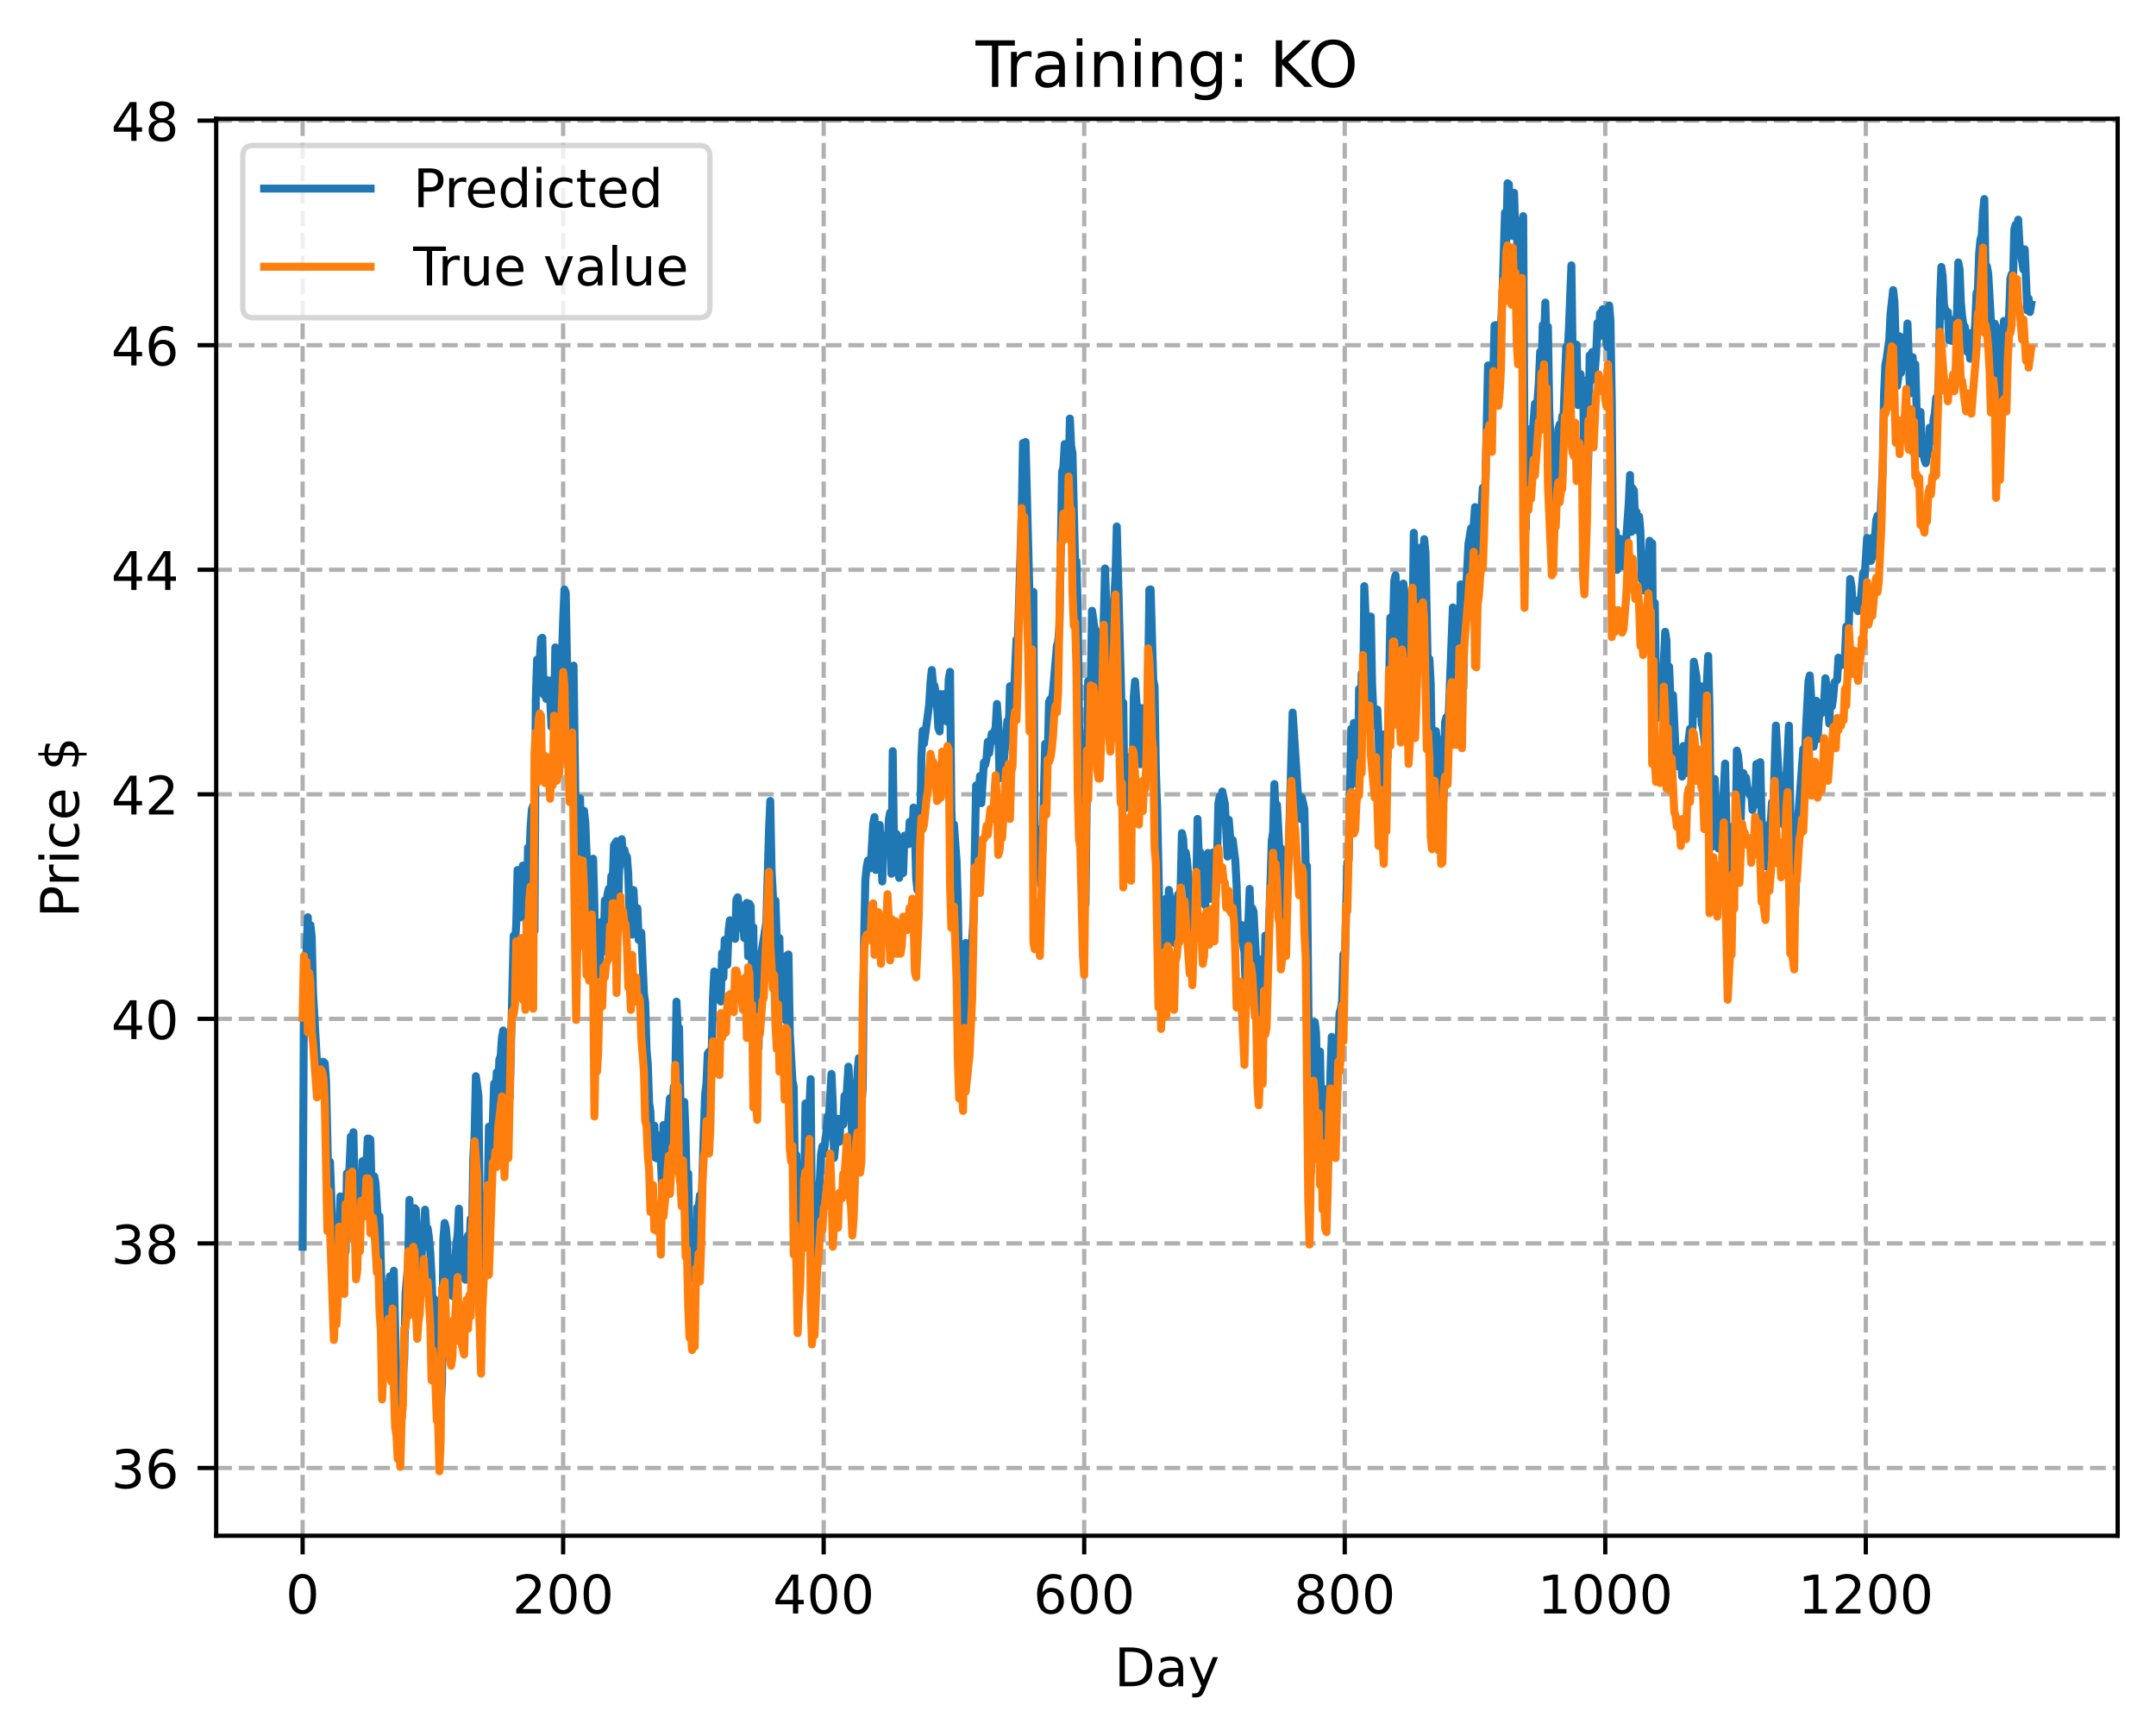 <?xml version="1.0" encoding="utf-8" standalone="no"?>
<!DOCTYPE svg PUBLIC "-//W3C//DTD SVG 1.1//EN"
  "http://www.w3.org/Graphics/SVG/1.1/DTD/svg11.dtd">
<!-- Created with matplotlib (https://matplotlib.org/) -->
<svg height="325.986pt" version="1.1" viewBox="0 0 404.923 325.986" width="404.923pt" xmlns="http://www.w3.org/2000/svg" xmlns:xlink="http://www.w3.org/1999/xlink">
 <defs>
  <style type="text/css">
*{stroke-linecap:butt;stroke-linejoin:round;}
  </style>
 </defs>
 <g id="figure_1">
  <g id="patch_1">
   <path d="M 0 325.986 
L 404.923 325.986 
L 404.923 0 
L 0 0 
z
" style="fill:#ffffff;"/>
  </g>
  <g id="axes_1">
   <g id="patch_2">
    <path d="M 40.603 288.43 
L 397.723 288.43 
L 397.723 22.318 
L 40.603 22.318 
z
" style="fill:#ffffff;"/>
   </g>
   <g id="matplotlib.axis_1">
    <g id="xtick_1">
     <g id="line2d_1">
      <path clip-path="url(#p339657cec4)" d="M 56.836 288.43 
L 56.836 22.318 
" style="fill:none;stroke:#b0b0b0;stroke-dasharray:2.96,1.28;stroke-dashoffset:0;stroke-width:0.8;"/>
     </g>
     <g id="line2d_2">
      <defs>
       <path d="M 0 0 
L 0 3.5 
" id="m2570ff3005" style="stroke:#000000;stroke-width:0.8;"/>
      </defs>
      <g>
       <use style="stroke:#000000;stroke-width:0.8;" x="56.836" xlink:href="#m2570ff3005" y="288.43"/>
      </g>
     </g>
     <g id="text_1">
      <!-- 0 -->
      <defs>
       <path d="M 31.781 66.406 
Q 24.172 66.406 20.328 58.906 
Q 16.5 51.422 16.5 36.375 
Q 16.5 21.391 20.328 13.891 
Q 24.172 6.391 31.781 6.391 
Q 39.453 6.391 43.281 13.891 
Q 47.125 21.391 47.125 36.375 
Q 47.125 51.422 43.281 58.906 
Q 39.453 66.406 31.781 66.406 
z
M 31.781 74.219 
Q 44.047 74.219 50.516 64.516 
Q 56.984 54.828 56.984 36.375 
Q 56.984 17.969 50.516 8.266 
Q 44.047 -1.422 31.781 -1.422 
Q 19.531 -1.422 13.062 8.266 
Q 6.594 17.969 6.594 36.375 
Q 6.594 54.828 13.062 64.516 
Q 19.531 74.219 31.781 74.219 
z
" id="DejaVuSans-48"/>
      </defs>
      <g transform="translate(53.655 303.029)scale(0.1 -0.1)">
       <use xlink:href="#DejaVuSans-48"/>
      </g>
     </g>
    </g>
    <g id="xtick_2">
     <g id="line2d_3">
      <path clip-path="url(#p339657cec4)" d="M 105.766 288.43 
L 105.766 22.318 
" style="fill:none;stroke:#b0b0b0;stroke-dasharray:2.96,1.28;stroke-dashoffset:0;stroke-width:0.8;"/>
     </g>
     <g id="line2d_4">
      <g>
       <use style="stroke:#000000;stroke-width:0.8;" x="105.766" xlink:href="#m2570ff3005" y="288.43"/>
      </g>
     </g>
     <g id="text_2">
      <!-- 200 -->
      <defs>
       <path d="M 19.188 8.297 
L 53.609 8.297 
L 53.609 0 
L 7.328 0 
L 7.328 8.297 
Q 12.938 14.109 22.625 23.891 
Q 32.328 33.688 34.812 36.531 
Q 39.547 41.844 41.422 45.531 
Q 43.312 49.219 43.312 52.781 
Q 43.312 58.594 39.234 62.25 
Q 35.156 65.922 28.609 65.922 
Q 23.969 65.922 18.812 64.312 
Q 13.672 62.703 7.812 59.422 
L 7.812 69.391 
Q 13.766 71.781 18.938 73 
Q 24.125 74.219 28.422 74.219 
Q 39.75 74.219 46.484 68.547 
Q 53.219 62.891 53.219 53.422 
Q 53.219 48.922 51.531 44.891 
Q 49.859 40.875 45.406 35.406 
Q 44.188 33.984 37.641 27.219 
Q 31.109 20.453 19.188 8.297 
z
" id="DejaVuSans-50"/>
      </defs>
      <g transform="translate(96.223 303.029)scale(0.1 -0.1)">
       <use xlink:href="#DejaVuSans-50"/>
       <use x="63.623" xlink:href="#DejaVuSans-48"/>
       <use x="127.246" xlink:href="#DejaVuSans-48"/>
      </g>
     </g>
    </g>
    <g id="xtick_3">
     <g id="line2d_5">
      <path clip-path="url(#p339657cec4)" d="M 154.697 288.43 
L 154.697 22.318 
" style="fill:none;stroke:#b0b0b0;stroke-dasharray:2.96,1.28;stroke-dashoffset:0;stroke-width:0.8;"/>
     </g>
     <g id="line2d_6">
      <g>
       <use style="stroke:#000000;stroke-width:0.8;" x="154.697" xlink:href="#m2570ff3005" y="288.43"/>
      </g>
     </g>
     <g id="text_3">
      <!-- 400 -->
      <defs>
       <path d="M 37.797 64.312 
L 12.891 25.391 
L 37.797 25.391 
z
M 35.203 72.906 
L 47.609 72.906 
L 47.609 25.391 
L 58.016 25.391 
L 58.016 17.188 
L 47.609 17.188 
L 47.609 0 
L 37.797 0 
L 37.797 17.188 
L 4.891 17.188 
L 4.891 26.703 
z
" id="DejaVuSans-52"/>
      </defs>
      <g transform="translate(145.153 303.029)scale(0.1 -0.1)">
       <use xlink:href="#DejaVuSans-52"/>
       <use x="63.623" xlink:href="#DejaVuSans-48"/>
       <use x="127.246" xlink:href="#DejaVuSans-48"/>
      </g>
     </g>
    </g>
    <g id="xtick_4">
     <g id="line2d_7">
      <path clip-path="url(#p339657cec4)" d="M 203.628 288.43 
L 203.628 22.318 
" style="fill:none;stroke:#b0b0b0;stroke-dasharray:2.96,1.28;stroke-dashoffset:0;stroke-width:0.8;"/>
     </g>
     <g id="line2d_8">
      <g>
       <use style="stroke:#000000;stroke-width:0.8;" x="203.628" xlink:href="#m2570ff3005" y="288.43"/>
      </g>
     </g>
     <g id="text_4">
      <!-- 600 -->
      <defs>
       <path d="M 33.016 40.375 
Q 26.375 40.375 22.484 35.828 
Q 18.609 31.297 18.609 23.391 
Q 18.609 15.531 22.484 10.953 
Q 26.375 6.391 33.016 6.391 
Q 39.656 6.391 43.531 10.953 
Q 47.406 15.531 47.406 23.391 
Q 47.406 31.297 43.531 35.828 
Q 39.656 40.375 33.016 40.375 
z
M 52.594 71.297 
L 52.594 62.312 
Q 48.875 64.062 45.094 64.984 
Q 41.312 65.922 37.594 65.922 
Q 27.828 65.922 22.672 59.328 
Q 17.531 52.734 16.797 39.406 
Q 19.672 43.656 24.016 45.922 
Q 28.375 48.188 33.594 48.188 
Q 44.578 48.188 50.953 41.516 
Q 57.328 34.859 57.328 23.391 
Q 57.328 12.156 50.688 5.359 
Q 44.047 -1.422 33.016 -1.422 
Q 20.359 -1.422 13.672 8.266 
Q 6.984 17.969 6.984 36.375 
Q 6.984 53.656 15.188 63.938 
Q 23.391 74.219 37.203 74.219 
Q 40.922 74.219 44.703 73.484 
Q 48.484 72.75 52.594 71.297 
z
" id="DejaVuSans-54"/>
      </defs>
      <g transform="translate(194.084 303.029)scale(0.1 -0.1)">
       <use xlink:href="#DejaVuSans-54"/>
       <use x="63.623" xlink:href="#DejaVuSans-48"/>
       <use x="127.246" xlink:href="#DejaVuSans-48"/>
      </g>
     </g>
    </g>
    <g id="xtick_5">
     <g id="line2d_9">
      <path clip-path="url(#p339657cec4)" d="M 252.558 288.43 
L 252.558 22.318 
" style="fill:none;stroke:#b0b0b0;stroke-dasharray:2.96,1.28;stroke-dashoffset:0;stroke-width:0.8;"/>
     </g>
     <g id="line2d_10">
      <g>
       <use style="stroke:#000000;stroke-width:0.8;" x="252.558" xlink:href="#m2570ff3005" y="288.43"/>
      </g>
     </g>
     <g id="text_5">
      <!-- 800 -->
      <defs>
       <path d="M 31.781 34.625 
Q 24.75 34.625 20.719 30.859 
Q 16.703 27.094 16.703 20.516 
Q 16.703 13.922 20.719 10.156 
Q 24.75 6.391 31.781 6.391 
Q 38.812 6.391 42.859 10.172 
Q 46.922 13.969 46.922 20.516 
Q 46.922 27.094 42.891 30.859 
Q 38.875 34.625 31.781 34.625 
z
M 21.922 38.812 
Q 15.578 40.375 12.031 44.719 
Q 8.5 49.078 8.5 55.328 
Q 8.5 64.062 14.719 69.141 
Q 20.953 74.219 31.781 74.219 
Q 42.672 74.219 48.875 69.141 
Q 55.078 64.062 55.078 55.328 
Q 55.078 49.078 51.531 44.719 
Q 48 40.375 41.703 38.812 
Q 48.828 37.156 52.797 32.312 
Q 56.781 27.484 56.781 20.516 
Q 56.781 9.906 50.312 4.234 
Q 43.844 -1.422 31.781 -1.422 
Q 19.734 -1.422 13.25 4.234 
Q 6.781 9.906 6.781 20.516 
Q 6.781 27.484 10.781 32.312 
Q 14.797 37.156 21.922 38.812 
z
M 18.312 54.391 
Q 18.312 48.734 21.844 45.562 
Q 25.391 42.391 31.781 42.391 
Q 38.141 42.391 41.719 45.562 
Q 45.312 48.734 45.312 54.391 
Q 45.312 60.062 41.719 63.234 
Q 38.141 66.406 31.781 66.406 
Q 25.391 66.406 21.844 63.234 
Q 18.312 60.062 18.312 54.391 
z
" id="DejaVuSans-56"/>
      </defs>
      <g transform="translate(243.015 303.029)scale(0.1 -0.1)">
       <use xlink:href="#DejaVuSans-56"/>
       <use x="63.623" xlink:href="#DejaVuSans-48"/>
       <use x="127.246" xlink:href="#DejaVuSans-48"/>
      </g>
     </g>
    </g>
    <g id="xtick_6">
     <g id="line2d_11">
      <path clip-path="url(#p339657cec4)" d="M 301.489 288.43 
L 301.489 22.318 
" style="fill:none;stroke:#b0b0b0;stroke-dasharray:2.96,1.28;stroke-dashoffset:0;stroke-width:0.8;"/>
     </g>
     <g id="line2d_12">
      <g>
       <use style="stroke:#000000;stroke-width:0.8;" x="301.489" xlink:href="#m2570ff3005" y="288.43"/>
      </g>
     </g>
     <g id="text_6">
      <!-- 1000 -->
      <defs>
       <path d="M 12.406 8.297 
L 28.516 8.297 
L 28.516 63.922 
L 10.984 60.406 
L 10.984 69.391 
L 28.422 72.906 
L 38.281 72.906 
L 38.281 8.297 
L 54.391 8.297 
L 54.391 0 
L 12.406 0 
z
" id="DejaVuSans-49"/>
      </defs>
      <g transform="translate(288.764 303.029)scale(0.1 -0.1)">
       <use xlink:href="#DejaVuSans-49"/>
       <use x="63.623" xlink:href="#DejaVuSans-48"/>
       <use x="127.246" xlink:href="#DejaVuSans-48"/>
       <use x="190.869" xlink:href="#DejaVuSans-48"/>
      </g>
     </g>
    </g>
    <g id="xtick_7">
     <g id="line2d_13">
      <path clip-path="url(#p339657cec4)" d="M 350.419 288.43 
L 350.419 22.318 
" style="fill:none;stroke:#b0b0b0;stroke-dasharray:2.96,1.28;stroke-dashoffset:0;stroke-width:0.8;"/>
     </g>
     <g id="line2d_14">
      <g>
       <use style="stroke:#000000;stroke-width:0.8;" x="350.419" xlink:href="#m2570ff3005" y="288.43"/>
      </g>
     </g>
     <g id="text_7">
      <!-- 1200 -->
      <g transform="translate(337.694 303.029)scale(0.1 -0.1)">
       <use xlink:href="#DejaVuSans-49"/>
       <use x="63.623" xlink:href="#DejaVuSans-50"/>
       <use x="127.246" xlink:href="#DejaVuSans-48"/>
       <use x="190.869" xlink:href="#DejaVuSans-48"/>
      </g>
     </g>
    </g>
    <g id="text_8">
     <!-- Day -->
     <defs>
      <path d="M 19.672 64.797 
L 19.672 8.109 
L 31.594 8.109 
Q 46.688 8.109 53.688 14.938 
Q 60.688 21.781 60.688 36.531 
Q 60.688 51.172 53.688 57.984 
Q 46.688 64.797 31.594 64.797 
z
M 9.812 72.906 
L 30.078 72.906 
Q 51.266 72.906 61.172 64.094 
Q 71.094 55.281 71.094 36.531 
Q 71.094 17.672 61.125 8.828 
Q 51.172 0 30.078 0 
L 9.812 0 
z
" id="DejaVuSans-68"/>
      <path d="M 34.281 27.484 
Q 23.391 27.484 19.188 25 
Q 14.984 22.516 14.984 16.5 
Q 14.984 11.719 18.141 8.906 
Q 21.297 6.109 26.703 6.109 
Q 34.188 6.109 38.703 11.406 
Q 43.219 16.703 43.219 25.484 
L 43.219 27.484 
z
M 52.203 31.203 
L 52.203 0 
L 43.219 0 
L 43.219 8.297 
Q 40.141 3.328 35.547 0.953 
Q 30.953 -1.422 24.312 -1.422 
Q 15.922 -1.422 10.953 3.297 
Q 6 8.016 6 15.922 
Q 6 25.141 12.172 29.828 
Q 18.359 34.516 30.609 34.516 
L 43.219 34.516 
L 43.219 35.406 
Q 43.219 41.609 39.141 45 
Q 35.062 48.391 27.688 48.391 
Q 23 48.391 18.547 47.266 
Q 14.109 46.141 10.016 43.891 
L 10.016 52.203 
Q 14.938 54.109 19.578 55.047 
Q 24.219 56 28.609 56 
Q 40.484 56 46.344 49.844 
Q 52.203 43.703 52.203 31.203 
z
" id="DejaVuSans-97"/>
      <path d="M 32.172 -5.078 
Q 28.375 -14.844 24.75 -17.812 
Q 21.141 -20.797 15.094 -20.797 
L 7.906 -20.797 
L 7.906 -13.281 
L 13.188 -13.281 
Q 16.891 -13.281 18.938 -11.516 
Q 21 -9.766 23.484 -3.219 
L 25.094 0.875 
L 2.984 54.688 
L 12.5 54.688 
L 29.594 11.922 
L 46.688 54.688 
L 56.203 54.688 
z
" id="DejaVuSans-121"/>
     </defs>
     <g transform="translate(209.29 316.707)scale(0.1 -0.1)">
      <use xlink:href="#DejaVuSans-68"/>
      <use x="77.002" xlink:href="#DejaVuSans-97"/>
      <use x="138.281" xlink:href="#DejaVuSans-121"/>
     </g>
    </g>
   </g>
   <g id="matplotlib.axis_2">
    <g id="ytick_1">
     <g id="line2d_15">
      <path clip-path="url(#p339657cec4)" d="M 40.603 275.702 
L 397.723 275.702 
" style="fill:none;stroke:#b0b0b0;stroke-dasharray:2.96,1.28;stroke-dashoffset:0;stroke-width:0.8;"/>
     </g>
     <g id="line2d_16">
      <defs>
       <path d="M 0 0 
L -3.5 0 
" id="meda514299d" style="stroke:#000000;stroke-width:0.8;"/>
      </defs>
      <g>
       <use style="stroke:#000000;stroke-width:0.8;" x="40.603" xlink:href="#meda514299d" y="275.702"/>
      </g>
     </g>
     <g id="text_9">
      <!-- 36 -->
      <defs>
       <path d="M 40.578 39.312 
Q 47.656 37.797 51.625 33 
Q 55.609 28.219 55.609 21.188 
Q 55.609 10.406 48.188 4.484 
Q 40.766 -1.422 27.094 -1.422 
Q 22.516 -1.422 17.656 -0.516 
Q 12.797 0.391 7.625 2.203 
L 7.625 11.719 
Q 11.719 9.328 16.594 8.109 
Q 21.484 6.891 26.812 6.891 
Q 36.078 6.891 40.938 10.547 
Q 45.797 14.203 45.797 21.188 
Q 45.797 27.641 41.281 31.266 
Q 36.766 34.906 28.719 34.906 
L 20.219 34.906 
L 20.219 43.016 
L 29.109 43.016 
Q 36.375 43.016 40.234 45.922 
Q 44.094 48.828 44.094 54.297 
Q 44.094 59.906 40.109 62.906 
Q 36.141 65.922 28.719 65.922 
Q 24.656 65.922 20.016 65.031 
Q 15.375 64.156 9.812 62.312 
L 9.812 71.094 
Q 15.438 72.656 20.344 73.438 
Q 25.25 74.219 29.594 74.219 
Q 40.828 74.219 47.359 69.109 
Q 53.906 64.016 53.906 55.328 
Q 53.906 49.266 50.438 45.094 
Q 46.969 40.922 40.578 39.312 
z
" id="DejaVuSans-51"/>
      </defs>
      <g transform="translate(20.878 279.501)scale(0.1 -0.1)">
       <use xlink:href="#DejaVuSans-51"/>
       <use x="63.623" xlink:href="#DejaVuSans-54"/>
      </g>
     </g>
    </g>
    <g id="ytick_2">
     <g id="line2d_17">
      <path clip-path="url(#p339657cec4)" d="M 40.603 233.528 
L 397.723 233.528 
" style="fill:none;stroke:#b0b0b0;stroke-dasharray:2.96,1.28;stroke-dashoffset:0;stroke-width:0.8;"/>
     </g>
     <g id="line2d_18">
      <g>
       <use style="stroke:#000000;stroke-width:0.8;" x="40.603" xlink:href="#meda514299d" y="233.528"/>
      </g>
     </g>
     <g id="text_10">
      <!-- 38 -->
      <g transform="translate(20.878 237.327)scale(0.1 -0.1)">
       <use xlink:href="#DejaVuSans-51"/>
       <use x="63.623" xlink:href="#DejaVuSans-56"/>
      </g>
     </g>
    </g>
    <g id="ytick_3">
     <g id="line2d_19">
      <path clip-path="url(#p339657cec4)" d="M 40.603 191.354 
L 397.723 191.354 
" style="fill:none;stroke:#b0b0b0;stroke-dasharray:2.96,1.28;stroke-dashoffset:0;stroke-width:0.8;"/>
     </g>
     <g id="line2d_20">
      <g>
       <use style="stroke:#000000;stroke-width:0.8;" x="40.603" xlink:href="#meda514299d" y="191.354"/>
      </g>
     </g>
     <g id="text_11">
      <!-- 40 -->
      <g transform="translate(20.878 195.153)scale(0.1 -0.1)">
       <use xlink:href="#DejaVuSans-52"/>
       <use x="63.623" xlink:href="#DejaVuSans-48"/>
      </g>
     </g>
    </g>
    <g id="ytick_4">
     <g id="line2d_21">
      <path clip-path="url(#p339657cec4)" d="M 40.603 149.18 
L 397.723 149.18 
" style="fill:none;stroke:#b0b0b0;stroke-dasharray:2.96,1.28;stroke-dashoffset:0;stroke-width:0.8;"/>
     </g>
     <g id="line2d_22">
      <g>
       <use style="stroke:#000000;stroke-width:0.8;" x="40.603" xlink:href="#meda514299d" y="149.18"/>
      </g>
     </g>
     <g id="text_12">
      <!-- 42 -->
      <g transform="translate(20.878 152.979)scale(0.1 -0.1)">
       <use xlink:href="#DejaVuSans-52"/>
       <use x="63.623" xlink:href="#DejaVuSans-50"/>
      </g>
     </g>
    </g>
    <g id="ytick_5">
     <g id="line2d_23">
      <path clip-path="url(#p339657cec4)" d="M 40.603 107.006 
L 397.723 107.006 
" style="fill:none;stroke:#b0b0b0;stroke-dasharray:2.96,1.28;stroke-dashoffset:0;stroke-width:0.8;"/>
     </g>
     <g id="line2d_24">
      <g>
       <use style="stroke:#000000;stroke-width:0.8;" x="40.603" xlink:href="#meda514299d" y="107.006"/>
      </g>
     </g>
     <g id="text_13">
      <!-- 44 -->
      <g transform="translate(20.878 110.805)scale(0.1 -0.1)">
       <use xlink:href="#DejaVuSans-52"/>
       <use x="63.623" xlink:href="#DejaVuSans-52"/>
      </g>
     </g>
    </g>
    <g id="ytick_6">
     <g id="line2d_25">
      <path clip-path="url(#p339657cec4)" d="M 40.603 64.832 
L 397.723 64.832 
" style="fill:none;stroke:#b0b0b0;stroke-dasharray:2.96,1.28;stroke-dashoffset:0;stroke-width:0.8;"/>
     </g>
     <g id="line2d_26">
      <g>
       <use style="stroke:#000000;stroke-width:0.8;" x="40.603" xlink:href="#meda514299d" y="64.832"/>
      </g>
     </g>
     <g id="text_14">
      <!-- 46 -->
      <g transform="translate(20.878 68.631)scale(0.1 -0.1)">
       <use xlink:href="#DejaVuSans-52"/>
       <use x="63.623" xlink:href="#DejaVuSans-54"/>
      </g>
     </g>
    </g>
    <g id="ytick_7">
     <g id="line2d_27">
      <path clip-path="url(#p339657cec4)" d="M 40.603 22.658 
L 397.723 22.658 
" style="fill:none;stroke:#b0b0b0;stroke-dasharray:2.96,1.28;stroke-dashoffset:0;stroke-width:0.8;"/>
     </g>
     <g id="line2d_28">
      <g>
       <use style="stroke:#000000;stroke-width:0.8;" x="40.603" xlink:href="#meda514299d" y="22.658"/>
      </g>
     </g>
     <g id="text_15">
      <!-- 48 -->
      <g transform="translate(20.878 26.457)scale(0.1 -0.1)">
       <use xlink:href="#DejaVuSans-52"/>
       <use x="63.623" xlink:href="#DejaVuSans-56"/>
      </g>
     </g>
    </g>
    <g id="text_16">
     <!-- Price $ -->
     <defs>
      <path d="M 19.672 64.797 
L 19.672 37.406 
L 32.078 37.406 
Q 38.969 37.406 42.719 40.969 
Q 46.484 44.531 46.484 51.125 
Q 46.484 57.672 42.719 61.234 
Q 38.969 64.797 32.078 64.797 
z
M 9.812 72.906 
L 32.078 72.906 
Q 44.344 72.906 50.609 67.359 
Q 56.891 61.812 56.891 51.125 
Q 56.891 40.328 50.609 34.812 
Q 44.344 29.297 32.078 29.297 
L 19.672 29.297 
L 19.672 0 
L 9.812 0 
z
" id="DejaVuSans-80"/>
      <path d="M 41.109 46.297 
Q 39.594 47.172 37.812 47.578 
Q 36.031 48 33.891 48 
Q 26.266 48 22.188 43.047 
Q 18.109 38.094 18.109 28.812 
L 18.109 0 
L 9.078 0 
L 9.078 54.688 
L 18.109 54.688 
L 18.109 46.188 
Q 20.953 51.172 25.484 53.578 
Q 30.031 56 36.531 56 
Q 37.453 56 38.578 55.875 
Q 39.703 55.766 41.062 55.516 
z
" id="DejaVuSans-114"/>
      <path d="M 9.422 54.688 
L 18.406 54.688 
L 18.406 0 
L 9.422 0 
z
M 9.422 75.984 
L 18.406 75.984 
L 18.406 64.594 
L 9.422 64.594 
z
" id="DejaVuSans-105"/>
      <path d="M 48.781 52.594 
L 48.781 44.188 
Q 44.969 46.297 41.141 47.344 
Q 37.312 48.391 33.406 48.391 
Q 24.656 48.391 19.812 42.844 
Q 14.984 37.312 14.984 27.297 
Q 14.984 17.281 19.812 11.734 
Q 24.656 6.203 33.406 6.203 
Q 37.312 6.203 41.141 7.25 
Q 44.969 8.297 48.781 10.406 
L 48.781 2.094 
Q 45.016 0.344 40.984 -0.531 
Q 36.969 -1.422 32.422 -1.422 
Q 20.062 -1.422 12.781 6.344 
Q 5.516 14.109 5.516 27.297 
Q 5.516 40.672 12.859 48.328 
Q 20.219 56 33.016 56 
Q 37.156 56 41.109 55.141 
Q 45.062 54.297 48.781 52.594 
z
" id="DejaVuSans-99"/>
      <path d="M 56.203 29.594 
L 56.203 25.203 
L 14.891 25.203 
Q 15.484 15.922 20.484 11.062 
Q 25.484 6.203 34.422 6.203 
Q 39.594 6.203 44.453 7.469 
Q 49.312 8.734 54.109 11.281 
L 54.109 2.781 
Q 49.266 0.734 44.188 -0.344 
Q 39.109 -1.422 33.891 -1.422 
Q 20.797 -1.422 13.156 6.188 
Q 5.516 13.812 5.516 26.812 
Q 5.516 40.234 12.766 48.109 
Q 20.016 56 32.328 56 
Q 43.359 56 49.781 48.891 
Q 56.203 41.797 56.203 29.594 
z
M 47.219 32.234 
Q 47.125 39.594 43.094 43.984 
Q 39.062 48.391 32.422 48.391 
Q 24.906 48.391 20.391 44.141 
Q 15.875 39.891 15.188 32.172 
z
" id="DejaVuSans-101"/>
      <path id="DejaVuSans-32"/>
      <path d="M 33.797 -14.703 
L 28.906 -14.703 
L 28.859 0 
Q 23.734 0.094 18.609 1.188 
Q 13.484 2.297 8.297 4.5 
L 8.297 13.281 
Q 13.281 10.156 18.375 8.562 
Q 23.484 6.984 28.906 6.938 
L 28.906 29.203 
Q 18.109 30.953 13.203 35.156 
Q 8.297 39.359 8.297 46.688 
Q 8.297 54.641 13.625 59.219 
Q 18.953 63.812 28.906 64.5 
L 28.906 75.984 
L 33.797 75.984 
L 33.797 64.656 
Q 38.328 64.453 42.578 63.688 
Q 46.828 62.938 50.875 61.625 
L 50.875 53.078 
Q 46.828 55.125 42.547 56.25 
Q 38.281 57.375 33.797 57.562 
L 33.797 36.719 
Q 44.875 35.016 50.094 30.609 
Q 55.328 26.219 55.328 18.609 
Q 55.328 10.359 49.781 5.594 
Q 44.234 0.828 33.797 0.094 
z
M 28.906 37.594 
L 28.906 57.625 
Q 23.25 56.984 20.266 54.391 
Q 17.281 51.812 17.281 47.516 
Q 17.281 43.312 20.031 40.969 
Q 22.797 38.625 28.906 37.594 
z
M 33.797 28.219 
L 33.797 7.078 
Q 39.984 7.906 43.141 10.594 
Q 46.297 13.281 46.297 17.672 
Q 46.297 21.969 43.281 24.5 
Q 40.281 27.047 33.797 28.219 
z
" id="DejaVuSans-36"/>
     </defs>
     <g transform="translate(14.798 172.342)rotate(-90)scale(0.1 -0.1)">
      <use xlink:href="#DejaVuSans-80"/>
      <use x="58.553" xlink:href="#DejaVuSans-114"/>
      <use x="99.666" xlink:href="#DejaVuSans-105"/>
      <use x="127.449" xlink:href="#DejaVuSans-99"/>
      <use x="182.43" xlink:href="#DejaVuSans-101"/>
      <use x="243.953" xlink:href="#DejaVuSans-32"/>
      <use x="275.74" xlink:href="#DejaVuSans-36"/>
     </g>
    </g>
   </g>
   <g id="line2d_29">
    <path clip-path="url(#p339657cec4)" d="M 56.836 234.154 
L 57.081 187.505 
L 57.325 180.966 
L 57.57 178.635 
L 57.814 172.265 
L 58.059 182.024 
L 58.304 173.744 
L 58.548 175.98 
L 58.793 186.424 
L 59.772 203.603 
L 60.016 202.654 
L 60.261 203.542 
L 60.506 199.436 
L 60.75 199.428 
L 60.995 199.673 
L 61.24 202.99 
L 61.729 224.77 
L 61.974 218.2 
L 62.708 237.441 
L 62.952 244.176 
L 63.197 239.084 
L 63.441 241.166 
L 63.686 237.118 
L 63.931 224.697 
L 64.175 228.052 
L 64.42 232.991 
L 64.665 231.225 
L 64.909 235.094 
L 65.154 220.371 
L 65.399 223.148 
L 65.643 219.24 
L 65.888 213.464 
L 66.133 214.673 
L 66.377 212.648 
L 66.622 223.716 
L 66.867 223.139 
L 67.111 231.282 
L 67.356 230.526 
L 67.601 220.677 
L 67.845 226.707 
L 68.09 218.063 
L 68.335 218.196 
L 68.579 220.212 
L 68.824 218.733 
L 69.069 213.835 
L 69.313 213.85 
L 69.558 214.02 
L 69.802 223.084 
L 70.047 223.772 
L 70.292 220.94 
L 70.536 222.277 
L 71.026 230.104 
L 71.27 228.424 
L 72.004 253.115 
L 72.494 245.189 
L 72.738 245.68 
L 73.228 239.701 
L 73.717 250.237 
L 73.962 238.67 
L 74.451 259.371 
L 74.696 261.727 
L 74.94 265.353 
L 75.185 263.618 
L 75.429 266.354 
L 75.674 258.329 
L 75.919 255.141 
L 76.163 242.885 
L 76.653 237.487 
L 76.897 225.339 
L 77.142 235.238 
L 77.387 237.47 
L 77.631 234.186 
L 77.876 226.903 
L 78.121 227.227 
L 78.365 236.773 
L 78.61 241.729 
L 79.589 231.34 
L 79.833 227.186 
L 80.078 231.012 
L 80.323 230.695 
L 80.567 232.483 
L 80.812 235.185 
L 81.056 239.827 
L 81.301 246.657 
L 81.546 243.958 
L 81.79 249.44 
L 82.035 249.502 
L 82.769 263.923 
L 83.014 259.773 
L 83.258 232.842 
L 83.503 229.688 
L 83.748 230.703 
L 83.992 233.731 
L 84.237 240.511 
L 84.482 239.906 
L 84.971 243.421 
L 85.216 241.905 
L 85.705 233.615 
L 85.95 231.855 
L 86.194 226.997 
L 86.439 238.824 
L 86.684 237.654 
L 86.928 238.982 
L 87.173 239.476 
L 87.417 240.353 
L 87.662 232.809 
L 87.907 232.034 
L 88.151 234.359 
L 88.396 228.931 
L 88.641 232.682 
L 88.885 217.581 
L 89.13 213.203 
L 89.375 202.128 
L 89.864 205.821 
L 90.109 227.722 
L 90.353 232.211 
L 90.598 241.379 
L 91.087 226.935 
L 91.332 224.369 
L 91.577 225.926 
L 91.821 211.602 
L 92.066 224.755 
L 92.8 203.509 
L 93.044 206.579 
L 93.289 201.391 
L 93.534 206.358 
L 93.778 198.995 
L 94.023 198.39 
L 94.268 194.916 
L 94.512 193.536 
L 94.757 199.97 
L 95.002 209.412 
L 95.246 202.991 
L 95.491 204.021 
L 95.736 206.091 
L 96.47 175.743 
L 96.714 177.418 
L 96.959 173.519 
L 97.204 163.394 
L 97.448 172.422 
L 97.693 169.308 
L 97.938 168.159 
L 98.182 162.565 
L 98.427 172.168 
L 98.672 164.567 
L 98.916 175.828 
L 99.161 159.212 
L 99.405 161.609 
L 99.65 155.311 
L 99.895 151.963 
L 100.139 151.362 
L 100.384 174.819 
L 100.629 131.287 
L 100.873 123.887 
L 101.118 127.767 
L 101.607 119.959 
L 101.852 119.783 
L 102.097 130.459 
L 102.341 127.527 
L 102.586 131.255 
L 102.831 130.248 
L 103.075 127.794 
L 103.32 131.066 
L 103.565 136.508 
L 103.809 128.651 
L 104.054 133.695 
L 104.299 121.592 
L 104.543 124.2 
L 104.788 132.374 
L 105.032 132.401 
L 105.277 130.978 
L 105.766 116.393 
L 106.011 110.709 
L 106.256 111.357 
L 106.5 125.053 
L 106.745 128.782 
L 106.99 127.83 
L 107.234 137.368 
L 107.479 132.589 
L 107.724 125.017 
L 108.213 161.302 
L 108.458 177.163 
L 108.947 149.921 
L 109.192 162.859 
L 109.436 158.64 
L 109.681 152.268 
L 109.926 154.458 
L 110.17 160.399 
L 110.415 171.407 
L 110.66 170.879 
L 110.904 172.779 
L 111.393 161.28 
L 111.638 169.943 
L 111.883 195.213 
L 112.127 186.717 
L 112.372 190.074 
L 112.617 184.027 
L 112.861 173.17 
L 113.106 174.925 
L 113.351 178.727 
L 113.595 169.102 
L 113.84 171.99 
L 114.085 168.002 
L 114.329 166.92 
L 114.574 169.232 
L 114.819 164.522 
L 115.063 165.662 
L 115.308 158.755 
L 115.797 157.98 
L 116.042 172.628 
L 116.287 163.275 
L 116.531 161.513 
L 116.776 157.605 
L 117.02 161.481 
L 117.265 159.608 
L 117.51 160.622 
L 117.754 160.907 
L 117.999 164.243 
L 118.244 171.671 
L 118.488 171.605 
L 118.733 175.537 
L 118.978 167.155 
L 119.222 171.851 
L 119.467 172.381 
L 119.712 170.58 
L 119.956 176.538 
L 120.446 175.177 
L 120.935 186.487 
L 121.18 188.432 
L 121.424 197.091 
L 121.669 199.923 
L 121.914 207.156 
L 122.158 208.781 
L 122.403 215.735 
L 122.648 213.978 
L 122.892 211.41 
L 123.137 217.479 
L 123.381 217.558 
L 123.626 213.255 
L 123.871 216.815 
L 124.115 218.067 
L 124.36 223.103 
L 124.605 211.288 
L 124.849 215.854 
L 125.094 215.995 
L 125.828 206.241 
L 126.073 210.796 
L 126.562 204.087 
L 126.807 204.813 
L 127.051 188.121 
L 127.296 193.309 
L 127.541 193.01 
L 127.785 206.836 
L 128.03 209.195 
L 128.275 214.046 
L 128.519 206.956 
L 128.764 213.234 
L 129.008 224.879 
L 129.253 220.372 
L 129.498 233.493 
L 129.742 239.247 
L 129.987 238.958 
L 130.232 240.124 
L 130.476 237.587 
L 130.721 239.168 
L 130.966 226.739 
L 131.21 226.917 
L 131.455 224.482 
L 131.7 227.778 
L 132.189 212.333 
L 132.434 205.554 
L 132.678 203.464 
L 132.923 197.875 
L 133.168 197.532 
L 133.412 201.671 
L 133.657 197.605 
L 133.902 187.253 
L 134.146 182.449 
L 134.391 185.443 
L 134.636 186.663 
L 134.88 184.603 
L 135.369 188.099 
L 135.614 178.998 
L 135.859 183.598 
L 136.103 176.51 
L 136.348 180.463 
L 136.593 181.191 
L 136.837 174.766 
L 137.082 172.835 
L 137.327 173.038 
L 137.571 173.407 
L 137.816 174.34 
L 138.061 176.334 
L 138.305 169 
L 138.55 168.515 
L 139.039 172.587 
L 139.284 174.328 
L 139.529 173.443 
L 139.773 176.172 
L 140.018 169.911 
L 140.263 169.573 
L 140.507 179.602 
L 140.752 169.749 
L 140.996 170.218 
L 141.241 182.054 
L 141.486 174.133 
L 141.73 192.751 
L 141.975 193.657 
L 142.22 193.753 
L 142.464 196.826 
L 142.709 179.95 
L 142.954 179.264 
L 143.932 173.213 
L 144.422 156.051 
L 144.666 150.431 
L 144.911 163.335 
L 145.4 172.822 
L 145.645 169.161 
L 146.134 184.561 
L 146.379 176.177 
L 146.624 188.474 
L 147.113 182.33 
L 147.357 182.85 
L 147.602 191.691 
L 147.847 179.385 
L 148.091 179.26 
L 148.336 194.06 
L 148.825 202.944 
L 149.07 204.121 
L 149.315 221.64 
L 149.559 216.9 
L 149.804 224.114 
L 150.049 238.655 
L 150.783 219.79 
L 151.027 223.84 
L 151.272 207.247 
L 151.517 207.778 
L 151.761 209.675 
L 152.006 207.97 
L 152.251 202.669 
L 152.495 230.681 
L 152.74 238.626 
L 152.984 236.99 
L 153.229 238.222 
L 153.718 224.246 
L 153.963 221.695 
L 154.208 216.701 
L 154.452 215.302 
L 154.697 216.763 
L 155.186 212.691 
L 155.431 209.667 
L 155.676 210.039 
L 156.165 201.695 
L 156.41 207.244 
L 156.654 217.473 
L 157.144 212.323 
L 157.388 210.128 
L 157.633 214.446 
L 157.878 210.927 
L 158.122 210.325 
L 158.367 211.186 
L 158.612 205.809 
L 158.856 207.909 
L 159.345 200.332 
L 160.324 218.269 
L 160.569 215.225 
L 161.058 201.152 
L 161.303 198.724 
L 161.792 207.294 
L 162.037 204.387 
L 162.281 176.753 
L 162.526 165.236 
L 162.771 162.867 
L 163.015 161.604 
L 163.26 161.74 
L 163.505 163.079 
L 163.994 154.717 
L 164.239 153.456 
L 164.483 163.388 
L 164.728 159.824 
L 164.972 158.422 
L 165.217 154.93 
L 165.706 165.555 
L 165.951 156.962 
L 166.196 159.387 
L 166.44 157.496 
L 166.685 159.616 
L 166.93 153.939 
L 167.174 152.622 
L 167.419 164.102 
L 167.664 141.074 
L 167.908 158.91 
L 168.153 162.445 
L 168.398 156.64 
L 168.642 163.513 
L 168.887 164.887 
L 169.132 159.971 
L 169.376 162.849 
L 169.621 163.978 
L 169.866 156.948 
L 170.11 158.336 
L 170.355 158.089 
L 170.6 158.555 
L 170.844 154.343 
L 171.089 154.753 
L 171.333 157.724 
L 171.578 151.663 
L 171.823 156.163 
L 172.067 165.054 
L 172.312 167.183 
L 172.801 157.244 
L 173.046 142.27 
L 173.291 137.238 
L 173.535 139.64 
L 174.514 132.358 
L 174.759 128.114 
L 175.003 125.834 
L 175.248 128.59 
L 175.493 128.757 
L 175.737 130.015 
L 175.982 132.28 
L 176.227 136.704 
L 176.471 137.373 
L 176.716 130.37 
L 176.96 135.362 
L 177.205 130.377 
L 177.45 133.734 
L 177.694 131.862 
L 177.939 135.565 
L 178.184 127.534 
L 178.428 126.172 
L 178.673 151.66 
L 178.918 158.881 
L 179.162 154.842 
L 179.652 161.635 
L 179.896 169.546 
L 180.141 185.116 
L 180.386 191.438 
L 180.63 192.013 
L 180.875 188.618 
L 181.12 192.995 
L 181.364 177.103 
L 181.609 189.369 
L 181.854 188.354 
L 182.098 184.542 
L 182.343 177.539 
L 182.588 176.435 
L 182.832 172.713 
L 183.321 147.513 
L 183.566 149.455 
L 183.811 149.52 
L 184.055 145.741 
L 184.3 150.848 
L 184.789 143.211 
L 185.034 143.618 
L 185.279 142.444 
L 185.523 139.315 
L 185.768 141.464 
L 186.257 137.788 
L 186.502 139.136 
L 186.747 137.437 
L 186.991 136.607 
L 187.236 132.216 
L 187.481 135.835 
L 187.725 146.18 
L 187.97 145.374 
L 188.215 142.519 
L 188.459 143.7 
L 189.193 135.379 
L 189.438 137.686 
L 189.682 128.89 
L 189.927 139.145 
L 190.172 131.585 
L 190.416 130.709 
L 190.906 120.138 
L 191.15 120.645 
L 191.884 96.704 
L 192.129 83.204 
L 192.374 92.581 
L 192.618 83.006 
L 193.597 121.589 
L 194.086 111.166 
L 194.331 160.746 
L 194.575 164.672 
L 194.82 158.136 
L 195.065 155.814 
L 195.309 163.319 
L 195.554 166.293 
L 196.043 149.517 
L 196.288 139.7 
L 196.533 141.768 
L 196.777 141.899 
L 197.022 131.824 
L 197.267 131.315 
L 197.511 131.631 
L 197.756 129.911 
L 198.49 121.35 
L 198.735 120.484 
L 198.979 117.589 
L 199.469 88.602 
L 199.713 87.778 
L 199.958 83.399 
L 200.203 88.489 
L 200.447 86.125 
L 200.692 89.472 
L 200.936 78.614 
L 201.181 83.829 
L 201.426 85.091 
L 201.915 105.72 
L 202.16 105.409 
L 202.404 113.787 
L 202.649 135.414 
L 202.894 142.875 
L 203.138 146.414 
L 203.383 159.798 
L 203.872 169.838 
L 204.362 127.917 
L 204.606 135.671 
L 204.851 129.367 
L 205.096 114.706 
L 205.585 118.021 
L 205.83 118.436 
L 206.074 119.271 
L 206.319 130.965 
L 206.563 136 
L 206.808 135.243 
L 207.542 106.759 
L 208.031 121.5 
L 208.276 121.535 
L 208.521 124.854 
L 208.765 126.608 
L 209.01 125.132 
L 209.255 112.665 
L 209.499 108.283 
L 209.744 98.878 
L 210.723 135.934 
L 210.967 131.96 
L 211.212 151.84 
L 211.457 143.982 
L 211.701 145.563 
L 211.946 142.22 
L 212.191 142.592 
L 212.68 154.586 
L 212.924 130.962 
L 213.169 127.956 
L 213.658 134.925 
L 213.903 134.932 
L 214.148 143.534 
L 214.392 132.983 
L 214.882 141.052 
L 215.126 135.523 
L 215.371 137.701 
L 215.616 129.236 
L 215.86 110.768 
L 216.105 110.691 
L 216.594 127.665 
L 216.839 128.91 
L 217.084 144.602 
L 217.328 151.648 
L 217.818 174.622 
L 218.062 169.271 
L 218.307 183.639 
L 218.796 171.085 
L 219.041 168.765 
L 219.285 177.864 
L 219.53 167.136 
L 219.775 168.934 
L 220.019 168.85 
L 220.264 170.725 
L 220.509 170.552 
L 220.753 177.229 
L 221.243 168.041 
L 221.487 168.075 
L 221.732 166.855 
L 221.977 156.474 
L 222.221 157.663 
L 222.466 162.564 
L 222.711 160.095 
L 222.955 161.905 
L 223.2 164.891 
L 223.445 169.465 
L 223.689 171.535 
L 223.934 165.955 
L 224.179 175.261 
L 224.423 166.498 
L 224.668 166.977 
L 224.912 153.805 
L 225.157 161.351 
L 225.402 160.023 
L 225.646 160.633 
L 225.891 163.5 
L 226.136 169.433 
L 226.38 170.063 
L 226.87 160.191 
L 227.359 168.799 
L 227.604 165.862 
L 227.848 160.106 
L 228.093 162.244 
L 228.338 168.208 
L 228.582 161.191 
L 228.827 150.855 
L 229.072 149.612 
L 229.316 152.008 
L 229.561 148.647 
L 230.05 151.023 
L 230.539 160.877 
L 230.784 153.966 
L 231.273 160.152 
L 231.518 157.762 
L 232.007 161.641 
L 232.252 166.259 
L 232.497 175.009 
L 232.741 173.826 
L 232.986 176.519 
L 233.231 173.745 
L 233.475 177.435 
L 233.72 178.831 
L 233.965 186.164 
L 234.699 166.948 
L 234.943 173.416 
L 235.188 170.573 
L 235.433 171.221 
L 235.922 180.455 
L 236.167 179.925 
L 236.411 190.688 
L 236.656 195.266 
L 236.9 191.058 
L 237.145 189.795 
L 237.39 192.354 
L 237.634 175.715 
L 237.879 182.546 
L 238.124 180.738 
L 238.858 157.795 
L 239.102 156.294 
L 239.347 147.251 
L 239.592 154 
L 239.836 151.141 
L 240.326 160.142 
L 240.57 159.329 
L 240.815 172.072 
L 241.06 169.009 
L 241.304 169.197 
L 241.794 168.014 
L 242.772 133.825 
L 243.506 145.112 
L 243.995 152.735 
L 244.24 153.799 
L 244.485 149.772 
L 244.974 151.889 
L 245.219 162.494 
L 245.463 162.619 
L 245.953 210.303 
L 246.197 220.1 
L 246.687 196.423 
L 246.931 191.955 
L 247.176 194.012 
L 247.421 203.992 
L 247.665 204.63 
L 247.91 197.491 
L 248.155 209.609 
L 248.399 204.374 
L 248.644 217.497 
L 248.888 214.373 
L 249.378 219.943 
L 249.622 214.086 
L 249.867 201.561 
L 250.112 194.732 
L 250.356 201.871 
L 250.601 198.307 
L 250.846 204.989 
L 251.09 206.567 
L 251.58 190.295 
L 251.824 189.471 
L 252.069 187.949 
L 252.314 179.21 
L 252.558 181.964 
L 253.048 161.947 
L 253.292 161.523 
L 253.782 136.899 
L 254.026 141.211 
L 254.271 135.778 
L 254.515 144.935 
L 254.76 144.925 
L 255.005 147.428 
L 255.249 129.405 
L 255.494 139.351 
L 255.739 126.485 
L 255.983 134.908 
L 256.228 110.089 
L 256.473 115.526 
L 256.962 134.43 
L 257.207 118.547 
L 257.451 115.789 
L 257.696 128.401 
L 257.941 133.759 
L 258.185 134.626 
L 258.43 136.324 
L 258.675 133.262 
L 258.919 138.389 
L 259.164 147.622 
L 259.653 137.993 
L 260.143 151.409 
L 260.387 137.715 
L 260.632 142.025 
L 261.121 115.995 
L 261.366 127.284 
L 261.855 109.104 
L 262.1 108.041 
L 262.344 112.481 
L 262.589 125.459 
L 262.834 120.235 
L 263.078 120.929 
L 263.323 127.366 
L 263.568 109.599 
L 263.812 111.49 
L 264.302 123.028 
L 264.546 119.145 
L 264.791 129.175 
L 265.036 129.371 
L 265.28 117.957 
L 265.525 100.06 
L 265.77 106.184 
L 266.014 126.658 
L 266.748 102.853 
L 267.237 107.072 
L 267.482 101.258 
L 267.727 103.847 
L 268.216 128.714 
L 268.461 123.75 
L 268.705 128.395 
L 268.95 143.657 
L 269.195 146.254 
L 269.439 145.723 
L 269.684 137.309 
L 269.929 139.714 
L 270.173 138.849 
L 270.418 147.43 
L 270.663 141.228 
L 270.907 152.513 
L 271.152 149.046 
L 271.397 135.642 
L 271.641 134.718 
L 271.886 137.28 
L 272.131 133.069 
L 272.864 114.08 
L 273.109 125.199 
L 273.354 124.322 
L 273.843 129.78 
L 274.088 125.674 
L 274.332 109.751 
L 274.822 129.178 
L 275.066 114.64 
L 275.311 111.592 
L 275.8 102.133 
L 276.29 99.19 
L 276.534 100.049 
L 276.779 98.634 
L 277.024 95.239 
L 277.268 114.419 
L 277.513 111.772 
L 277.758 101.38 
L 278.002 99.783 
L 278.491 91.605 
L 278.736 95.019 
L 278.981 90.782 
L 279.47 68.635 
L 279.715 69.79 
L 279.959 70.064 
L 280.204 68.752 
L 280.449 70.697 
L 280.693 61.123 
L 280.938 61.046 
L 281.183 61.837 
L 281.427 61.762 
L 281.672 65.979 
L 282.161 56.058 
L 282.651 39.942 
L 282.895 45.252 
L 283.14 34.414 
L 283.385 34.605 
L 283.629 41.641 
L 283.874 39.073 
L 284.118 44.332 
L 284.363 36.208 
L 284.608 44.162 
L 284.852 41.373 
L 285.097 51.327 
L 285.342 55.184 
L 285.586 51.601 
L 285.831 49.924 
L 286.076 40.596 
L 286.32 84.173 
L 286.565 99.237 
L 286.81 83.254 
L 287.054 81.1 
L 287.299 85.086 
L 287.544 80.507 
L 287.788 82.196 
L 288.278 75.821 
L 288.522 78.367 
L 289.012 71.838 
L 289.256 66.066 
L 289.501 71.497 
L 289.746 61.044 
L 289.99 63.953 
L 290.235 56.827 
L 290.479 65.319 
L 290.724 61.355 
L 290.969 77.057 
L 291.703 94.448 
L 291.947 92.7 
L 292.192 87.313 
L 292.437 85.882 
L 292.681 80.627 
L 292.926 79.726 
L 293.171 81.056 
L 293.415 78.158 
L 293.66 77.89 
L 294.149 65.155 
L 294.394 66.25 
L 294.639 62.133 
L 295.128 49.836 
L 295.373 67.523 
L 295.617 71.647 
L 295.862 70.316 
L 296.106 64.725 
L 296.351 76.077 
L 296.596 73.715 
L 296.84 70.257 
L 297.085 73.788 
L 297.33 71.394 
L 297.574 93.463 
L 297.819 99.397 
L 298.308 85.574 
L 298.553 66.735 
L 298.798 71.527 
L 299.042 66.118 
L 299.287 68.417 
L 299.532 69.608 
L 299.776 66.426 
L 300.021 60.678 
L 300.266 63.294 
L 300.51 58.827 
L 300.755 58.72 
L 301 58.079 
L 301.244 61.3 
L 301.489 60.885 
L 301.734 64.613 
L 301.978 65.235 
L 302.223 57.371 
L 302.467 60.228 
L 302.712 75.414 
L 302.957 104.855 
L 303.201 103.67 
L 303.446 99.853 
L 303.691 107.039 
L 303.935 105.093 
L 304.18 101.149 
L 304.425 104.043 
L 304.914 106.327 
L 305.159 105.1 
L 305.893 94.566 
L 306.137 89.211 
L 306.382 99.889 
L 306.627 91.702 
L 306.871 92.172 
L 307.116 98.452 
L 307.361 96.14 
L 307.605 99.679 
L 307.85 97.01 
L 308.094 99.806 
L 308.339 108.847 
L 308.584 105.504 
L 308.828 110.912 
L 309.073 106.207 
L 309.318 108.402 
L 309.562 106.429 
L 309.807 101.562 
L 310.052 103.534 
L 310.296 102.03 
L 310.541 130.171 
L 310.786 113.224 
L 311.03 128.567 
L 311.275 134.824 
L 311.52 132.308 
L 311.764 133.552 
L 312.009 132.849 
L 312.254 129.913 
L 312.743 118.653 
L 312.988 120.303 
L 313.232 133.216 
L 313.477 125.195 
L 313.966 136.164 
L 314.211 130.532 
L 314.7 141.16 
L 314.945 141.289 
L 315.189 143.932 
L 315.434 143.197 
L 315.679 141.857 
L 315.923 145.852 
L 316.168 140.094 
L 316.413 141.218 
L 316.657 145.188 
L 316.902 144.733 
L 317.147 139.005 
L 317.391 136.878 
L 317.636 139.21 
L 317.881 136.59 
L 318.125 124.276 
L 318.615 127.114 
L 318.859 134.034 
L 319.104 129.773 
L 319.349 128.867 
L 319.593 135.937 
L 319.838 136.773 
L 320.327 140.727 
L 320.572 128.265 
L 320.816 123.206 
L 321.061 132.88 
L 321.306 153.87 
L 321.55 159.025 
L 321.795 156.271 
L 322.04 146.294 
L 322.529 157.624 
L 322.774 159.366 
L 323.018 151.279 
L 323.263 150.259 
L 323.508 157.043 
L 323.752 148.106 
L 323.997 143.405 
L 324.731 176.964 
L 325.22 166.168 
L 325.465 167.514 
L 325.71 155.025 
L 325.954 159.808 
L 326.199 140.966 
L 326.443 142.069 
L 326.688 144.918 
L 326.933 153.857 
L 327.177 145.771 
L 327.422 145.198 
L 327.667 146.299 
L 327.911 146.023 
L 328.156 147.88 
L 328.645 149.367 
L 328.89 148.662 
L 329.135 152.135 
L 329.379 149.099 
L 329.624 151.167 
L 329.869 143.503 
L 330.113 145.429 
L 330.358 143.305 
L 330.603 143.146 
L 330.847 153.514 
L 331.092 158.409 
L 331.337 159.253 
L 331.826 162.77 
L 332.07 156.193 
L 332.315 154.747 
L 332.56 154.459 
L 332.804 150.68 
L 333.049 151.697 
L 333.538 136.274 
L 334.517 154.412 
L 334.762 145.837 
L 335.006 154.958 
L 335.251 146.555 
L 335.496 146.544 
L 335.985 136.283 
L 336.474 165.892 
L 336.719 167.079 
L 336.964 172.609 
L 337.208 169.664 
L 337.453 155.391 
L 337.698 153.752 
L 338.676 140.677 
L 338.921 146.738 
L 339.165 137.25 
L 339.655 127.977 
L 339.899 126.859 
L 340.144 130.717 
L 340.389 138.879 
L 340.633 140.24 
L 340.878 137.84 
L 341.123 131.618 
L 341.367 138.823 
L 341.612 134.894 
L 341.857 133.714 
L 342.101 133.95 
L 342.346 133.641 
L 342.591 131.87 
L 342.835 127.379 
L 343.08 129.099 
L 343.569 135.913 
L 343.814 130.088 
L 344.058 132.68 
L 344.303 130.877 
L 344.548 128.141 
L 345.037 127.692 
L 345.282 123.517 
L 345.526 125.084 
L 345.771 123.986 
L 346.016 124.845 
L 346.26 124.351 
L 346.505 123.197 
L 346.75 117.675 
L 346.994 120.599 
L 347.239 117.03 
L 347.484 108.736 
L 347.728 110.022 
L 347.973 114.169 
L 348.218 113.988 
L 348.462 112.796 
L 348.707 113.252 
L 348.952 114.777 
L 349.196 114.441 
L 349.441 112.871 
L 349.93 107.541 
L 350.175 108.778 
L 350.664 101.038 
L 350.909 102.635 
L 351.153 103.4 
L 351.398 105.336 
L 351.643 100.988 
L 351.887 104.536 
L 352.377 97.63 
L 352.621 96.856 
L 352.866 100.543 
L 353.111 98.571 
L 353.6 87.854 
L 353.845 73.985 
L 354.089 68.591 
L 354.334 67.287 
L 354.823 63.845 
L 355.068 58.908 
L 355.557 54.484 
L 355.802 56.701 
L 356.291 72.51 
L 356.536 70.825 
L 356.78 63.166 
L 357.025 70.044 
L 357.27 66.193 
L 357.514 67.971 
L 357.759 66.27 
L 358.004 66.337 
L 358.248 60.753 
L 358.738 73.864 
L 358.982 71.896 
L 359.227 67.069 
L 359.472 72.346 
L 359.716 68.416 
L 359.961 76.789 
L 360.206 78.85 
L 360.45 79.501 
L 360.695 77.371 
L 360.94 85.309 
L 361.184 84.619 
L 361.429 86.309 
L 361.674 86.996 
L 361.918 85.413 
L 362.163 85.39 
L 362.407 80.319 
L 362.652 80.535 
L 362.897 82.854 
L 363.141 78.841 
L 363.386 77.609 
L 363.631 74.716 
L 363.875 76.01 
L 364.12 71.236 
L 364.365 56.509 
L 364.609 50.131 
L 364.854 51.886 
L 365.099 57.119 
L 365.588 59.491 
L 365.833 58.587 
L 366.077 63.894 
L 366.322 61.8 
L 366.567 64.029 
L 366.811 63.608 
L 367.056 60.005 
L 367.301 62.708 
L 367.545 58.857 
L 367.79 49.291 
L 368.034 50.571 
L 368.279 56.807 
L 368.524 59.554 
L 368.768 61.034 
L 369.013 61.342 
L 369.502 66.1 
L 369.747 62.533 
L 369.992 67.365 
L 370.236 67.093 
L 370.481 67.344 
L 370.97 60.678 
L 371.215 54.989 
L 371.46 54.748 
L 371.704 47.611 
L 371.949 44.974 
L 372.194 44.234 
L 372.438 39.759 
L 372.683 37.381 
L 372.928 52.334 
L 373.172 50.024 
L 373.417 51.428 
L 373.906 59.971 
L 374.151 68.158 
L 374.395 66.399 
L 374.64 60.791 
L 374.885 61.386 
L 375.129 79.371 
L 375.374 75.576 
L 375.619 75.128 
L 375.863 79.432 
L 376.108 73.434 
L 376.353 60.263 
L 376.597 64.911 
L 376.842 65.854 
L 377.087 66.121 
L 377.576 52.33 
L 377.821 51.5 
L 378.065 52.771 
L 378.31 43.083 
L 378.555 42.194 
L 378.799 43.745 
L 379.044 41.257 
L 379.289 45.888 
L 380.022 50.629 
L 380.267 46.829 
L 380.756 58.305 
L 381.001 56.047 
L 381.246 58.601 
L 381.49 57.191 
L 381.49 57.191 
" style="fill:none;stroke:#1f77b4;stroke-linecap:square;stroke-width:1.5;"/>
   </g>
   <g id="line2d_30">
    <path clip-path="url(#p339657cec4)" d="M 56.836 191.143 
L 57.081 179.545 
L 57.325 182.919 
L 57.57 180.599 
L 57.814 193.884 
L 58.059 182.708 
L 58.304 184.606 
L 58.548 193.884 
L 58.793 195.993 
L 59.527 206.115 
L 59.772 204.428 
L 60.016 205.06 
L 60.261 200.843 
L 60.506 201.265 
L 60.75 202.53 
L 60.995 206.958 
L 61.484 231.208 
L 61.729 223.617 
L 62.708 251.662 
L 62.952 246.18 
L 63.197 248.71 
L 63.441 243.86 
L 63.686 230.365 
L 64.175 240.697 
L 64.42 238.378 
L 64.665 243.017 
L 64.909 226.147 
L 65.154 230.997 
L 65.643 220.454 
L 65.888 222.562 
L 66.133 220.032 
L 66.377 232.895 
L 66.622 230.997 
L 66.867 240.275 
L 67.111 238.588 
L 67.356 226.991 
L 67.601 235.004 
L 67.845 225.515 
L 68.09 226.358 
L 68.335 228.467 
L 68.579 226.569 
L 68.824 221.297 
L 69.069 221.297 
L 69.313 221.719 
L 69.558 231.63 
L 69.802 231.208 
L 70.047 228.678 
L 70.292 230.786 
L 70.781 239.01 
L 71.026 236.902 
L 71.27 246.18 
L 71.515 249.765 
L 71.76 262.838 
L 72.249 252.717 
L 72.494 253.771 
L 72.983 247.656 
L 73.472 259.465 
L 73.717 245.758 
L 73.962 260.519 
L 74.206 268.11 
L 74.451 269.586 
L 74.696 274.015 
L 74.94 272.328 
L 75.185 275.491 
L 75.429 266.634 
L 75.674 263.893 
L 75.919 249.554 
L 76.163 249.343 
L 76.408 246.391 
L 76.653 235.004 
L 76.897 247.023 
L 77.142 245.758 
L 77.387 242.806 
L 77.631 234.16 
L 77.876 235.215 
L 78.121 246.602 
L 78.365 251.452 
L 78.61 248.078 
L 78.855 246.602 
L 79.099 239.643 
L 79.344 241.119 
L 79.589 236.48 
L 79.833 241.119 
L 80.078 241.962 
L 80.323 240.697 
L 80.812 248.71 
L 81.056 259.254 
L 81.301 253.56 
L 81.79 260.308 
L 82.035 266.845 
L 82.28 266.845 
L 82.524 276.334 
L 82.769 270.43 
L 83.014 241.962 
L 83.258 241.962 
L 83.503 240.697 
L 83.992 253.771 
L 84.237 253.982 
L 84.726 256.512 
L 84.971 254.825 
L 85.216 247.867 
L 85.46 247.867 
L 85.95 239.854 
L 86.194 251.873 
L 86.439 251.873 
L 86.684 252.295 
L 87.173 254.404 
L 87.417 245.758 
L 87.662 244.071 
L 87.907 249.554 
L 88.151 243.228 
L 88.396 247.234 
L 88.641 230.575 
L 88.885 226.991 
L 89.13 214.338 
L 89.619 220.665 
L 89.864 242.806 
L 90.353 257.988 
L 90.598 245.758 
L 90.843 240.486 
L 91.087 239.221 
L 91.332 239.643 
L 91.577 222.562 
L 91.821 239.432 
L 92.555 218.345 
L 92.8 218.767 
L 93.044 216.236 
L 93.289 219.188 
L 93.534 212.019 
L 94.268 205.904 
L 94.757 221.086 
L 95.002 212.019 
L 95.246 216.025 
L 95.491 217.502 
L 95.98 194.095 
L 96.225 189.878 
L 96.47 190.51 
L 96.714 188.823 
L 96.959 176.804 
L 97.204 186.715 
L 97.448 182.075 
L 97.693 181.865 
L 97.938 176.171 
L 98.182 187.769 
L 98.427 179.967 
L 98.672 189.667 
L 98.916 173.219 
L 99.161 176.382 
L 99.405 168.791 
L 99.65 166.471 
L 99.895 168.58 
L 100.139 189.456 
L 100.384 141.378 
L 100.629 137.582 
L 100.873 147.071 
L 101.118 135.262 
L 101.363 133.997 
L 101.607 134.419 
L 101.852 146.017 
L 102.097 141.799 
L 102.341 147.071 
L 102.831 142.221 
L 103.075 144.752 
L 103.32 150.023 
L 103.565 144.119 
L 103.809 147.493 
L 104.054 134.419 
L 104.543 146.649 
L 105.032 145.173 
L 105.766 126.195 
L 106.011 128.725 
L 106.256 141.167 
L 106.5 142.01 
L 106.745 143.908 
L 106.99 150.656 
L 107.479 137.582 
L 107.968 175.117 
L 108.213 191.565 
L 108.702 161.41 
L 108.947 177.647 
L 109.192 174.695 
L 109.436 161.621 
L 109.681 166.471 
L 110.17 183.13 
L 110.415 182.708 
L 110.66 184.184 
L 111.149 171.743 
L 111.393 182.708 
L 111.638 209.699 
L 111.883 196.415 
L 112.127 201.265 
L 112.372 197.258 
L 112.617 184.395 
L 112.861 185.871 
L 113.106 189.034 
L 113.351 181.654 
L 113.595 183.552 
L 113.84 181.021 
L 114.329 179.967 
L 114.574 173.852 
L 114.819 177.015 
L 115.063 169.634 
L 115.308 169.634 
L 115.553 170.056 
L 115.797 186.504 
L 116.042 173.641 
L 116.287 174.273 
L 116.531 168.369 
L 116.776 173.641 
L 117.02 171.11 
L 117.265 173.219 
L 117.51 173.641 
L 117.754 177.858 
L 117.999 185.449 
L 118.244 184.606 
L 118.488 189.667 
L 118.733 179.334 
L 118.978 186.715 
L 119.467 183.552 
L 119.712 188.191 
L 119.956 187.136 
L 120.201 187.98 
L 120.446 194.938 
L 120.935 201.265 
L 121.18 210.543 
L 121.424 211.386 
L 121.669 217.08 
L 121.914 219.821 
L 122.158 227.623 
L 122.403 226.991 
L 122.648 222.562 
L 122.892 230.997 
L 123.137 230.365 
L 123.381 226.147 
L 123.626 231.419 
L 123.871 229.732 
L 124.115 235.636 
L 124.36 222.141 
L 124.605 228.467 
L 124.849 226.147 
L 125.339 220.243 
L 125.583 217.08 
L 125.828 224.249 
L 126.317 215.393 
L 126.562 216.869 
L 126.807 199.999 
L 127.051 205.904 
L 127.296 204.006 
L 127.541 220.243 
L 127.785 222.352 
L 128.03 226.569 
L 128.275 217.923 
L 128.519 225.093 
L 128.764 236.058 
L 129.008 234.582 
L 129.253 245.547 
L 129.498 251.241 
L 129.742 250.397 
L 129.987 253.56 
L 130.232 248.71 
L 130.476 252.928 
L 130.721 238.167 
L 130.966 238.378 
L 131.21 235.425 
L 131.455 240.697 
L 131.7 233.528 
L 131.944 221.93 
L 132.189 217.08 
L 132.434 216.236 
L 132.678 210.543 
L 132.923 210.543 
L 133.168 216.658 
L 133.412 211.808 
L 133.657 199.578 
L 133.902 195.571 
L 134.146 199.367 
L 134.391 200.421 
L 134.636 199.578 
L 134.88 201.686 
L 135.125 201.897 
L 135.369 190.299 
L 135.614 194.938 
L 135.859 190.299 
L 136.103 194.095 
L 136.348 193.884 
L 136.593 188.823 
L 136.837 186.925 
L 137.082 186.715 
L 137.816 190.088 
L 138.061 182.286 
L 138.305 182.286 
L 138.55 183.552 
L 138.795 186.082 
L 139.039 187.347 
L 139.284 187.347 
L 139.529 189.667 
L 139.773 183.973 
L 140.018 183.552 
L 140.263 194.938 
L 140.507 181.654 
L 140.752 182.919 
L 140.996 194.517 
L 141.241 188.612 
L 141.486 208.012 
L 141.73 207.591 
L 141.975 206.747 
L 142.22 210.332 
L 142.464 190.932 
L 142.709 194.306 
L 143.198 187.98 
L 143.443 187.347 
L 144.422 163.73 
L 144.666 177.436 
L 145.156 185.66 
L 145.4 183.13 
L 145.645 192.619 
L 145.89 197.047 
L 146.134 188.612 
L 146.379 201.265 
L 146.624 197.891 
L 146.868 196.415 
L 147.113 197.469 
L 147.357 206.536 
L 147.602 193.041 
L 147.847 193.462 
L 148.336 215.815 
L 148.581 218.134 
L 148.825 215.182 
L 149.07 235.636 
L 149.315 229.943 
L 149.559 237.323 
L 149.804 250.397 
L 150.049 244.493 
L 150.293 241.752 
L 150.538 232.895 
L 150.783 234.582 
L 151.027 221.508 
L 151.272 220.032 
L 151.517 222.773 
L 151.761 219.821 
L 152.006 213.917 
L 152.251 244.704 
L 152.495 252.506 
L 152.74 248.288 
L 152.984 250.819 
L 153.474 238.378 
L 153.718 236.269 
L 154.208 229.31 
L 154.452 230.997 
L 154.697 226.991 
L 154.942 226.147 
L 155.431 221.93 
L 155.676 219.821 
L 155.92 216.658 
L 156.165 223.617 
L 156.41 234.16 
L 156.654 229.943 
L 157.144 225.093 
L 157.388 230.575 
L 157.633 224.038 
L 157.878 224.249 
L 158.122 225.093 
L 158.367 220.454 
L 158.612 220.665 
L 159.101 213.495 
L 159.59 224.882 
L 159.835 226.569 
L 160.079 232.052 
L 160.324 228.888 
L 160.813 214.549 
L 161.058 212.652 
L 161.303 214.76 
L 161.547 220.243 
L 161.792 218.134 
L 162.037 187.558 
L 162.281 178.912 
L 162.526 176.171 
L 162.771 175.538 
L 163.015 176.382 
L 163.26 175.96 
L 163.505 176.593 
L 163.749 170.056 
L 163.994 169.634 
L 164.239 179.334 
L 164.483 174.695 
L 164.728 174.906 
L 164.972 171.321 
L 165.462 181.021 
L 165.706 172.165 
L 165.951 175.96 
L 166.196 173.008 
L 166.44 174.062 
L 166.685 167.947 
L 166.93 172.586 
L 167.174 180.388 
L 167.419 172.586 
L 167.908 179.123 
L 168.153 173.008 
L 168.398 179.123 
L 168.642 179.123 
L 168.887 175.117 
L 169.132 179.123 
L 169.376 177.436 
L 169.621 172.165 
L 169.866 173.219 
L 170.11 172.797 
L 170.355 174.695 
L 170.844 170.478 
L 171.089 172.165 
L 171.333 168.791 
L 171.578 173.219 
L 171.823 182.497 
L 172.067 183.552 
L 172.557 171.954 
L 172.801 158.458 
L 173.046 153.608 
L 173.291 155.717 
L 173.535 154.873 
L 174.025 150.023 
L 174.269 148.547 
L 174.759 141.589 
L 175.003 143.065 
L 175.248 143.065 
L 175.493 144.33 
L 175.737 146.228 
L 175.982 150.445 
L 176.227 150.234 
L 176.471 143.697 
L 176.716 149.812 
L 176.96 141.167 
L 177.205 147.071 
L 177.45 146.649 
L 177.694 148.758 
L 177.939 140.112 
L 178.184 140.745 
L 178.428 166.26 
L 178.673 174.273 
L 178.918 170.899 
L 179.162 170.267 
L 179.652 183.973 
L 179.896 199.367 
L 180.141 206.325 
L 180.386 206.325 
L 180.63 204.006 
L 180.875 208.645 
L 181.12 193.041 
L 181.364 205.06 
L 182.098 198.102 
L 182.588 187.558 
L 183.077 162.886 
L 183.321 164.784 
L 183.566 164.995 
L 183.811 161.621 
L 184.055 167.736 
L 184.545 157.615 
L 184.789 157.615 
L 185.034 156.982 
L 185.279 155.084 
L 185.523 156.771 
L 186.013 151.921 
L 186.257 152.554 
L 186.502 153.819 
L 186.991 145.595 
L 187.236 150.234 
L 187.481 160.567 
L 187.725 159.723 
L 187.97 156.771 
L 188.215 157.404 
L 188.948 144.541 
L 189.193 151.499 
L 189.438 143.486 
L 189.682 153.819 
L 189.927 144.962 
L 190.172 143.908 
L 190.416 135.262 
L 190.661 133.575 
L 190.906 135.262 
L 191.15 128.093 
L 191.395 115.441 
L 191.64 108.693 
L 191.884 95.408 
L 192.129 109.747 
L 192.374 97.095 
L 193.108 123.243 
L 193.352 137.371 
L 193.842 121.978 
L 194.086 177.015 
L 194.331 178.28 
L 194.82 169.634 
L 195.309 179.545 
L 196.043 151.71 
L 196.288 153.186 
L 196.533 152.975 
L 196.777 142.643 
L 197.022 143.065 
L 197.267 142.432 
L 197.511 140.956 
L 197.756 138.425 
L 198.001 134.208 
L 198.245 132.521 
L 198.49 133.786 
L 198.735 129.78 
L 199.224 102.367 
L 199.469 101.734 
L 199.713 96.462 
L 199.958 101.312 
L 200.203 97.939 
L 200.447 100.891 
L 200.692 89.504 
L 200.936 95.408 
L 201.181 95.619 
L 201.426 111.223 
L 201.67 117.549 
L 201.915 116.917 
L 202.16 125.141 
L 202.404 148.336 
L 202.649 157.615 
L 202.894 159.091 
L 203.383 179.334 
L 203.628 183.13 
L 204.117 140.956 
L 204.362 150.234 
L 204.606 141.799 
L 204.851 128.725 
L 205.096 129.358 
L 205.34 128.936 
L 205.83 133.154 
L 206.074 144.541 
L 206.319 146.228 
L 206.563 146.228 
L 206.808 139.48 
L 207.297 117.339 
L 207.787 135.684 
L 208.031 135.895 
L 208.276 137.371 
L 208.521 141.167 
L 208.765 138.004 
L 209.01 124.719 
L 209.255 120.502 
L 209.499 111.645 
L 210.478 150.867 
L 210.723 147.071 
L 210.967 166.682 
L 211.212 157.825 
L 211.701 155.928 
L 211.946 153.608 
L 212.435 165.417 
L 212.68 140.745 
L 212.924 141.378 
L 213.658 153.186 
L 213.903 154.873 
L 214.148 146.86 
L 214.637 152.343 
L 214.882 146.439 
L 215.126 148.125 
L 215.371 139.48 
L 215.616 121.767 
L 215.86 123.875 
L 216.105 129.147 
L 216.35 138.636 
L 216.594 140.745 
L 216.839 159.302 
L 217.084 162.043 
L 217.573 189.245 
L 217.818 179.334 
L 218.062 193.252 
L 218.551 180.599 
L 218.796 178.702 
L 219.041 190.932 
L 219.285 177.647 
L 219.53 178.28 
L 219.775 181.443 
L 220.019 181.865 
L 220.264 183.973 
L 220.509 189.667 
L 220.753 180.599 
L 220.998 179.756 
L 221.243 177.015 
L 221.487 177.015 
L 221.732 166.682 
L 222.221 172.586 
L 222.466 169.212 
L 223.445 182.919 
L 223.689 178.702 
L 223.934 185.028 
L 224.179 177.436 
L 224.423 174.906 
L 224.668 163.73 
L 224.912 171.321 
L 225.646 175.117 
L 225.891 181.021 
L 226.136 179.545 
L 226.38 172.165 
L 226.625 171.11 
L 226.87 175.538 
L 227.114 177.436 
L 227.359 176.593 
L 227.604 170.688 
L 227.848 171.532 
L 228.093 176.804 
L 228.582 159.723 
L 228.827 159.302 
L 229.072 163.519 
L 229.316 163.73 
L 229.561 162.886 
L 229.806 165.417 
L 230.05 165.838 
L 230.295 170.478 
L 230.539 167.736 
L 230.784 167.315 
L 231.029 171.11 
L 231.273 171.532 
L 231.518 170.478 
L 231.763 173.008 
L 232.007 178.912 
L 232.252 189.245 
L 232.741 187.136 
L 232.986 184.395 
L 233.72 199.999 
L 233.965 189.667 
L 234.209 185.66 
L 234.454 177.647 
L 234.699 182.919 
L 234.943 181.232 
L 235.188 183.341 
L 235.677 190.932 
L 235.922 191.354 
L 236.167 204.006 
L 236.411 207.591 
L 236.656 201.897 
L 236.9 202.108 
L 237.145 203.584 
L 237.39 186.082 
L 237.634 194.306 
L 237.879 193.041 
L 238.613 166.682 
L 238.858 167.525 
L 239.102 160.145 
L 239.347 164.995 
L 239.592 162.254 
L 239.836 166.26 
L 240.081 172.375 
L 240.326 173.641 
L 240.57 182.075 
L 240.815 179.967 
L 241.06 179.756 
L 241.304 178.912 
L 241.549 179.545 
L 242.038 158.88 
L 242.527 146.649 
L 243.017 154.03 
L 243.261 155.928 
L 243.995 168.158 
L 244.485 162.886 
L 244.729 163.941 
L 244.974 174.906 
L 245.219 179.756 
L 245.708 225.515 
L 245.953 233.738 
L 246.442 206.747 
L 246.687 202.952 
L 246.931 205.693 
L 247.176 217.712 
L 247.421 214.549 
L 247.665 209.067 
L 247.91 222.562 
L 248.155 214.549 
L 248.399 227.202 
L 248.644 224.671 
L 248.888 230.786 
L 249.133 231.419 
L 249.378 222.984 
L 249.622 209.278 
L 249.867 204.428 
L 250.112 212.862 
L 250.356 208.434 
L 250.601 216.869 
L 250.846 217.502 
L 251.335 199.367 
L 251.58 201.265 
L 251.824 198.523 
L 252.069 188.823 
L 252.314 195.571 
L 252.803 170.056 
L 253.048 171.11 
L 253.537 149.602 
L 253.782 148.758 
L 254.026 149.18 
L 254.271 156.56 
L 254.515 155.928 
L 254.76 150.867 
L 255.005 148.758 
L 255.249 149.391 
L 255.494 143.065 
L 255.739 145.173 
L 255.983 123.032 
L 256.228 132.521 
L 256.473 136.739 
L 256.717 136.317 
L 256.962 133.786 
L 257.207 132.521 
L 257.451 141.799 
L 258.185 149.812 
L 258.43 142.221 
L 258.919 158.88 
L 259.409 148.336 
L 259.653 158.036 
L 259.898 162.254 
L 260.143 150.023 
L 260.387 156.138 
L 260.876 125.773 
L 261.121 140.112 
L 261.61 120.502 
L 261.855 120.502 
L 262.1 124.93 
L 262.344 136.106 
L 262.589 130.412 
L 262.834 132.943 
L 263.078 139.48 
L 263.323 121.978 
L 263.568 123.875 
L 263.812 127.882 
L 264.057 135.262 
L 264.302 133.154 
L 264.546 143.486 
L 264.791 139.691 
L 265.28 110.38 
L 265.525 117.76 
L 265.77 138.636 
L 266.014 132.732 
L 266.503 113.965 
L 266.748 116.706 
L 266.993 117.76 
L 267.237 113.121 
L 267.482 116.073 
L 267.971 140.745 
L 268.216 137.582 
L 268.461 142.432 
L 268.705 157.193 
L 268.95 159.512 
L 269.195 158.036 
L 269.439 146.649 
L 269.684 152.343 
L 269.929 151.71 
L 270.173 159.723 
L 270.418 150.867 
L 270.663 162.254 
L 270.907 162.043 
L 271.152 147.915 
L 271.397 145.806 
L 271.641 147.493 
L 271.886 147.282 
L 272.375 129.78 
L 272.62 128.093 
L 272.864 139.902 
L 273.109 133.997 
L 273.354 138.004 
L 273.598 139.902 
L 273.843 135.473 
L 274.088 121.767 
L 274.332 137.582 
L 274.577 140.534 
L 274.822 125.773 
L 275.066 120.502 
L 275.8 111.856 
L 276.045 108.271 
L 276.29 113.543 
L 276.779 103.632 
L 277.024 125.141 
L 277.268 125.352 
L 277.513 113.543 
L 277.758 111.856 
L 278.247 104.686 
L 278.491 106.795 
L 278.736 100.258 
L 279.225 81.069 
L 279.47 81.702 
L 279.715 79.804 
L 279.959 80.858 
L 280.204 84.865 
L 280.449 69.682 
L 280.693 73.267 
L 280.938 71.791 
L 281.183 75.375 
L 281.427 76.219 
L 281.672 73.689 
L 281.917 69.049 
L 282.161 54.71 
L 282.406 52.602 
L 282.651 56.608 
L 282.895 47.33 
L 283.14 46.065 
L 283.385 53.656 
L 283.629 49.86 
L 283.874 57.241 
L 284.118 46.486 
L 284.363 55.554 
L 284.608 51.125 
L 284.852 63.989 
L 285.097 68.417 
L 285.342 62.723 
L 285.586 60.193 
L 285.831 52.18 
L 286.076 99.204 
L 286.32 114.175 
L 286.565 95.619 
L 286.81 92.034 
L 287.054 95.83 
L 287.299 92.667 
L 287.544 93.721 
L 288.033 86.341 
L 288.278 89.293 
L 289.012 79.171 
L 289.256 80.858 
L 289.501 70.104 
L 289.746 76.219 
L 289.99 68.417 
L 290.235 78.539 
L 290.479 72.845 
L 290.724 91.191 
L 291.458 108.06 
L 291.703 107.639 
L 291.947 99.204 
L 292.192 98.993 
L 292.437 92.456 
L 292.681 90.558 
L 292.926 94.354 
L 293.171 92.245 
L 293.415 91.823 
L 293.905 78.117 
L 294.149 79.171 
L 294.883 65.043 
L 295.128 83.389 
L 295.373 85.075 
L 295.617 85.708 
L 295.862 79.382 
L 296.106 90.347 
L 296.596 83.178 
L 296.84 88.871 
L 297.085 84.232 
L 297.33 108.482 
L 297.574 111.645 
L 298.064 97.728 
L 298.308 78.96 
L 298.553 83.389 
L 298.798 76.852 
L 299.287 84.021 
L 299.776 73.899 
L 300.021 73.689 
L 300.266 70.315 
L 300.755 72.634 
L 301.244 72.634 
L 301.489 75.165 
L 301.734 76.43 
L 301.978 68.417 
L 302.223 73.899 
L 302.467 88.449 
L 302.712 119.658 
L 302.957 114.386 
L 303.201 114.808 
L 303.446 118.604 
L 303.935 114.597 
L 304.18 117.339 
L 304.669 118.815 
L 304.914 118.182 
L 305.403 112.278 
L 305.893 101.945 
L 306.137 110.591 
L 306.382 105.741 
L 306.627 104.897 
L 307.116 112.489 
L 307.361 110.169 
L 307.605 110.169 
L 307.85 113.965 
L 308.094 121.345 
L 308.339 116.706 
L 308.584 123.032 
L 308.828 119.025 
L 309.073 120.712 
L 309.318 114.175 
L 309.562 111.434 
L 309.807 114.597 
L 310.052 114.808 
L 310.296 143.486 
L 310.541 124.086 
L 310.786 143.275 
L 311.03 146.86 
L 311.275 141.589 
L 311.52 146.228 
L 311.764 147.071 
L 312.254 138.004 
L 312.498 128.936 
L 312.743 133.575 
L 312.988 148.125 
L 313.232 136.739 
L 313.477 146.017 
L 313.722 148.547 
L 313.966 142.432 
L 314.455 152.554 
L 314.7 153.186 
L 314.945 155.295 
L 315.189 154.873 
L 315.434 154.873 
L 315.679 158.88 
L 315.923 153.819 
L 316.168 154.241 
L 316.657 157.615 
L 316.902 149.812 
L 317.147 148.125 
L 317.391 150.656 
L 317.636 146.439 
L 317.881 137.371 
L 318.125 137.793 
L 318.37 139.902 
L 318.615 146.649 
L 318.859 144.33 
L 319.104 140.745 
L 319.349 146.649 
L 319.593 148.125 
L 319.838 148.547 
L 320.082 155.717 
L 320.327 139.48 
L 320.572 130.623 
L 320.816 143.486 
L 321.061 171.532 
L 321.306 169.634 
L 321.55 166.682 
L 321.795 160.988 
L 322.529 172.165 
L 322.774 162.675 
L 323.018 162.465 
L 323.263 167.736 
L 323.508 159.091 
L 323.752 154.452 
L 324.486 187.769 
L 324.976 178.28 
L 325.22 179.334 
L 325.465 164.152 
L 325.71 170.688 
L 325.954 149.18 
L 326.443 154.241 
L 326.688 165.838 
L 327.177 154.662 
L 327.422 156.138 
L 327.667 156.349 
L 327.911 158.247 
L 328.156 158.669 
L 328.401 157.615 
L 328.645 157.404 
L 328.89 162.043 
L 329.135 157.615 
L 329.379 160.567 
L 329.624 153.397 
L 329.869 156.56 
L 330.113 154.452 
L 330.358 154.662 
L 330.847 169.423 
L 331.092 169.212 
L 331.581 172.797 
L 331.826 165.628 
L 332.07 164.152 
L 332.315 167.315 
L 332.804 161.199 
L 333.049 151.288 
L 333.294 146.649 
L 333.783 160.778 
L 334.028 162.254 
L 334.272 158.247 
L 334.517 164.784 
L 335.006 158.88 
L 335.251 158.458 
L 335.496 151.288 
L 335.74 148.758 
L 336.23 179.123 
L 336.474 178.28 
L 336.964 182.075 
L 337.208 166.049 
L 337.453 165.417 
L 337.942 157.615 
L 338.187 156.349 
L 338.431 153.819 
L 338.676 156.138 
L 339.41 139.269 
L 339.655 139.058 
L 340.144 149.391 
L 340.389 149.391 
L 340.633 148.547 
L 340.878 143.065 
L 341.123 148.547 
L 341.367 149.812 
L 341.857 143.908 
L 342.101 148.547 
L 342.346 145.384 
L 342.591 138.636 
L 342.835 141.167 
L 343.08 145.595 
L 343.325 146.649 
L 343.814 140.112 
L 344.058 140.323 
L 344.303 136.528 
L 344.548 139.902 
L 344.792 140.534 
L 345.037 134.841 
L 345.282 137.16 
L 345.526 135.052 
L 345.771 136.317 
L 346.016 134.63 
L 346.26 135.262 
L 346.505 129.358 
L 346.75 132.521 
L 346.994 126.617 
L 347.239 117.971 
L 347.728 126.195 
L 347.973 126.617 
L 348.218 122.189 
L 348.462 125.773 
L 348.707 123.032 
L 348.952 127.882 
L 349.196 124.93 
L 349.441 123.454 
L 349.686 119.869 
L 349.93 121.345 
L 350.175 114.175 
L 350.419 113.543 
L 350.664 109.325 
L 350.909 117.339 
L 351.153 116.073 
L 351.398 113.965 
L 351.643 115.652 
L 352.132 110.169 
L 352.377 108.482 
L 352.621 111.223 
L 352.866 109.115 
L 353.355 98.782 
L 353.845 77.273 
L 354.089 77.695 
L 354.579 76.008 
L 354.823 69.26 
L 355.313 65.043 
L 355.557 65.254 
L 356.046 83.178 
L 356.291 79.171 
L 356.536 78.96 
L 356.78 85.286 
L 357.025 79.593 
L 357.27 80.647 
L 357.759 77.906 
L 358.004 73.056 
L 358.248 81.28 
L 358.493 84.443 
L 358.982 76.852 
L 359.227 84.865 
L 359.472 79.171 
L 359.716 89.504 
L 359.961 89.082 
L 360.206 90.98 
L 360.45 89.715 
L 360.695 98.571 
L 361.184 98.993 
L 361.429 100.047 
L 361.674 96.252 
L 361.918 97.939 
L 362.163 92.667 
L 362.407 91.612 
L 362.652 92.878 
L 362.897 89.504 
L 363.141 89.715 
L 363.386 85.286 
L 363.631 89.293 
L 364.365 62.302 
L 364.609 64.621 
L 365.099 71.158 
L 365.343 73.478 
L 365.588 71.791 
L 365.833 75.375 
L 366.077 72.423 
L 366.322 73.267 
L 366.567 73.478 
L 366.811 70.315 
L 367.056 73.478 
L 367.301 69.049 
L 367.545 60.825 
L 367.79 60.615 
L 368.279 71.791 
L 368.524 71.58 
L 369.258 77.273 
L 369.502 73.899 
L 369.747 77.062 
L 369.992 76.43 
L 370.236 77.695 
L 371.215 65.675 
L 371.46 58.928 
L 371.704 58.506 
L 372.438 46.486 
L 372.683 62.512 
L 372.928 61.036 
L 373.172 62.512 
L 373.417 65.254 
L 373.662 69.471 
L 373.906 77.484 
L 374.151 75.586 
L 374.395 71.369 
L 374.64 73.899 
L 374.885 93.51 
L 375.129 87.817 
L 375.374 85.708 
L 375.619 90.136 
L 376.108 75.375 
L 376.353 74.954 
L 376.597 75.586 
L 376.842 77.273 
L 377.087 67.573 
L 377.331 62.723 
L 377.576 62.512 
L 377.821 61.036 
L 378.065 51.758 
L 378.555 56.397 
L 378.799 52.391 
L 379.044 56.819 
L 379.289 58.084 
L 379.778 63.778 
L 380.022 59.982 
L 380.512 67.784 
L 380.756 65.254 
L 381.001 69.049 
L 381.49 65.465 
L 381.49 65.465 
" style="fill:none;stroke:#ff7f0e;stroke-linecap:square;stroke-width:1.5;"/>
   </g>
   <g id="patch_3">
    <path d="M 40.603 288.43 
L 40.603 22.318 
" style="fill:none;stroke:#000000;stroke-linecap:square;stroke-linejoin:miter;stroke-width:0.8;"/>
   </g>
   <g id="patch_4">
    <path d="M 397.723 288.43 
L 397.723 22.318 
" style="fill:none;stroke:#000000;stroke-linecap:square;stroke-linejoin:miter;stroke-width:0.8;"/>
   </g>
   <g id="patch_5">
    <path d="M 40.603 288.43 
L 397.723 288.43 
" style="fill:none;stroke:#000000;stroke-linecap:square;stroke-linejoin:miter;stroke-width:0.8;"/>
   </g>
   <g id="patch_6">
    <path d="M 40.603 22.318 
L 397.723 22.318 
" style="fill:none;stroke:#000000;stroke-linecap:square;stroke-linejoin:miter;stroke-width:0.8;"/>
   </g>
   <g id="text_17">
    <!-- Training: KO -->
    <defs>
     <path d="M -0.297 72.906 
L 61.375 72.906 
L 61.375 64.594 
L 35.5 64.594 
L 35.5 0 
L 25.594 0 
L 25.594 64.594 
L -0.297 64.594 
z
" id="DejaVuSans-84"/>
     <path d="M 54.891 33.016 
L 54.891 0 
L 45.906 0 
L 45.906 32.719 
Q 45.906 40.484 42.875 44.328 
Q 39.844 48.188 33.797 48.188 
Q 26.516 48.188 22.312 43.547 
Q 18.109 38.922 18.109 30.906 
L 18.109 0 
L 9.078 0 
L 9.078 54.688 
L 18.109 54.688 
L 18.109 46.188 
Q 21.344 51.125 25.703 53.562 
Q 30.078 56 35.797 56 
Q 45.219 56 50.047 50.172 
Q 54.891 44.344 54.891 33.016 
z
" id="DejaVuSans-110"/>
     <path d="M 45.406 27.984 
Q 45.406 37.75 41.375 43.109 
Q 37.359 48.484 30.078 48.484 
Q 22.859 48.484 18.828 43.109 
Q 14.797 37.75 14.797 27.984 
Q 14.797 18.266 18.828 12.891 
Q 22.859 7.516 30.078 7.516 
Q 37.359 7.516 41.375 12.891 
Q 45.406 18.266 45.406 27.984 
z
M 54.391 6.781 
Q 54.391 -7.172 48.188 -13.984 
Q 42 -20.797 29.203 -20.797 
Q 24.469 -20.797 20.266 -20.094 
Q 16.062 -19.391 12.109 -17.922 
L 12.109 -9.188 
Q 16.062 -11.328 19.922 -12.344 
Q 23.781 -13.375 27.781 -13.375 
Q 36.625 -13.375 41.016 -8.766 
Q 45.406 -4.156 45.406 5.172 
L 45.406 9.625 
Q 42.625 4.781 38.281 2.391 
Q 33.938 0 27.875 0 
Q 17.828 0 11.672 7.656 
Q 5.516 15.328 5.516 27.984 
Q 5.516 40.672 11.672 48.328 
Q 17.828 56 27.875 56 
Q 33.938 56 38.281 53.609 
Q 42.625 51.219 45.406 46.391 
L 45.406 54.688 
L 54.391 54.688 
z
" id="DejaVuSans-103"/>
     <path d="M 11.719 12.406 
L 22.016 12.406 
L 22.016 0 
L 11.719 0 
z
M 11.719 51.703 
L 22.016 51.703 
L 22.016 39.312 
L 11.719 39.312 
z
" id="DejaVuSans-58"/>
     <path d="M 9.812 72.906 
L 19.672 72.906 
L 19.672 42.094 
L 52.391 72.906 
L 65.094 72.906 
L 28.906 38.922 
L 67.672 0 
L 54.688 0 
L 19.672 35.109 
L 19.672 0 
L 9.812 0 
z
" id="DejaVuSans-75"/>
     <path d="M 39.406 66.219 
Q 28.656 66.219 22.328 58.203 
Q 16.016 50.203 16.016 36.375 
Q 16.016 22.609 22.328 14.594 
Q 28.656 6.594 39.406 6.594 
Q 50.141 6.594 56.422 14.594 
Q 62.703 22.609 62.703 36.375 
Q 62.703 50.203 56.422 58.203 
Q 50.141 66.219 39.406 66.219 
z
M 39.406 74.219 
Q 54.734 74.219 63.906 63.938 
Q 73.094 53.656 73.094 36.375 
Q 73.094 19.141 63.906 8.859 
Q 54.734 -1.422 39.406 -1.422 
Q 24.031 -1.422 14.812 8.828 
Q 5.609 19.094 5.609 36.375 
Q 5.609 53.656 14.812 63.938 
Q 24.031 74.219 39.406 74.219 
z
" id="DejaVuSans-79"/>
    </defs>
    <g transform="translate(183.236 16.318)scale(0.12 -0.12)">
     <use xlink:href="#DejaVuSans-84"/>
     <use x="46.334" xlink:href="#DejaVuSans-114"/>
     <use x="87.447" xlink:href="#DejaVuSans-97"/>
     <use x="148.727" xlink:href="#DejaVuSans-105"/>
     <use x="176.51" xlink:href="#DejaVuSans-110"/>
     <use x="239.889" xlink:href="#DejaVuSans-105"/>
     <use x="267.672" xlink:href="#DejaVuSans-110"/>
     <use x="331.051" xlink:href="#DejaVuSans-103"/>
     <use x="394.527" xlink:href="#DejaVuSans-58"/>
     <use x="428.219" xlink:href="#DejaVuSans-32"/>
     <use x="460.006" xlink:href="#DejaVuSans-75"/>
     <use x="520.082" xlink:href="#DejaVuSans-79"/>
    </g>
   </g>
   <g id="legend_1">
    <g id="patch_7">
     <path d="M 47.603 59.674 
L 131.331 59.674 
Q 133.331 59.674 133.331 57.674 
L 133.331 29.318 
Q 133.331 27.318 131.331 27.318 
L 47.603 27.318 
Q 45.603 27.318 45.603 29.318 
L 45.603 57.674 
Q 45.603 59.674 47.603 59.674 
z
" style="fill:#ffffff;opacity:0.8;stroke:#cccccc;stroke-linejoin:miter;"/>
    </g>
    <g id="line2d_31">
     <path d="M 49.603 35.417 
L 69.603 35.417 
" style="fill:none;stroke:#1f77b4;stroke-linecap:square;stroke-width:1.5;"/>
    </g>
    <g id="line2d_32"/>
    <g id="text_18">
     <!-- Predicted -->
     <defs>
      <path d="M 45.406 46.391 
L 45.406 75.984 
L 54.391 75.984 
L 54.391 0 
L 45.406 0 
L 45.406 8.203 
Q 42.578 3.328 38.25 0.953 
Q 33.938 -1.422 27.875 -1.422 
Q 17.969 -1.422 11.734 6.484 
Q 5.516 14.406 5.516 27.297 
Q 5.516 40.188 11.734 48.094 
Q 17.969 56 27.875 56 
Q 33.938 56 38.25 53.625 
Q 42.578 51.266 45.406 46.391 
z
M 14.797 27.297 
Q 14.797 17.391 18.875 11.75 
Q 22.953 6.109 30.078 6.109 
Q 37.203 6.109 41.297 11.75 
Q 45.406 17.391 45.406 27.297 
Q 45.406 37.203 41.297 42.844 
Q 37.203 48.484 30.078 48.484 
Q 22.953 48.484 18.875 42.844 
Q 14.797 37.203 14.797 27.297 
z
" id="DejaVuSans-100"/>
      <path d="M 18.312 70.219 
L 18.312 54.688 
L 36.812 54.688 
L 36.812 47.703 
L 18.312 47.703 
L 18.312 18.016 
Q 18.312 11.328 20.141 9.422 
Q 21.969 7.516 27.594 7.516 
L 36.812 7.516 
L 36.812 0 
L 27.594 0 
Q 17.188 0 13.234 3.875 
Q 9.281 7.766 9.281 18.016 
L 9.281 47.703 
L 2.688 47.703 
L 2.688 54.688 
L 9.281 54.688 
L 9.281 70.219 
z
" id="DejaVuSans-116"/>
     </defs>
     <g transform="translate(77.603 38.917)scale(0.1 -0.1)">
      <use xlink:href="#DejaVuSans-80"/>
      <use x="58.553" xlink:href="#DejaVuSans-114"/>
      <use x="97.416" xlink:href="#DejaVuSans-101"/>
      <use x="158.939" xlink:href="#DejaVuSans-100"/>
      <use x="222.416" xlink:href="#DejaVuSans-105"/>
      <use x="250.199" xlink:href="#DejaVuSans-99"/>
      <use x="305.18" xlink:href="#DejaVuSans-116"/>
      <use x="344.389" xlink:href="#DejaVuSans-101"/>
      <use x="405.912" xlink:href="#DejaVuSans-100"/>
     </g>
    </g>
    <g id="line2d_33">
     <path d="M 49.603 50.095 
L 69.603 50.095 
" style="fill:none;stroke:#ff7f0e;stroke-linecap:square;stroke-width:1.5;"/>
    </g>
    <g id="line2d_34"/>
    <g id="text_19">
     <!-- True value -->
     <defs>
      <path d="M 8.5 21.578 
L 8.5 54.688 
L 17.484 54.688 
L 17.484 21.922 
Q 17.484 14.156 20.5 10.266 
Q 23.531 6.391 29.594 6.391 
Q 36.859 6.391 41.078 11.031 
Q 45.312 15.672 45.312 23.688 
L 45.312 54.688 
L 54.297 54.688 
L 54.297 0 
L 45.312 0 
L 45.312 8.406 
Q 42.047 3.422 37.719 1 
Q 33.406 -1.422 27.688 -1.422 
Q 18.266 -1.422 13.375 4.438 
Q 8.5 10.297 8.5 21.578 
z
M 31.109 56 
z
" id="DejaVuSans-117"/>
      <path d="M 2.984 54.688 
L 12.5 54.688 
L 29.594 8.797 
L 46.688 54.688 
L 56.203 54.688 
L 35.688 0 
L 23.484 0 
z
" id="DejaVuSans-118"/>
      <path d="M 9.422 75.984 
L 18.406 75.984 
L 18.406 0 
L 9.422 0 
z
" id="DejaVuSans-108"/>
     </defs>
     <g transform="translate(77.603 53.595)scale(0.1 -0.1)">
      <use xlink:href="#DejaVuSans-84"/>
      <use x="46.334" xlink:href="#DejaVuSans-114"/>
      <use x="87.447" xlink:href="#DejaVuSans-117"/>
      <use x="150.826" xlink:href="#DejaVuSans-101"/>
      <use x="212.35" xlink:href="#DejaVuSans-32"/>
      <use x="244.137" xlink:href="#DejaVuSans-118"/>
      <use x="303.316" xlink:href="#DejaVuSans-97"/>
      <use x="364.596" xlink:href="#DejaVuSans-108"/>
      <use x="392.379" xlink:href="#DejaVuSans-117"/>
      <use x="455.758" xlink:href="#DejaVuSans-101"/>
     </g>
    </g>
   </g>
  </g>
 </g>
 <defs>
  <clipPath id="p339657cec4">
   <rect height="266.112" width="357.12" x="40.603" y="22.318"/>
  </clipPath>
 </defs>
</svg>
